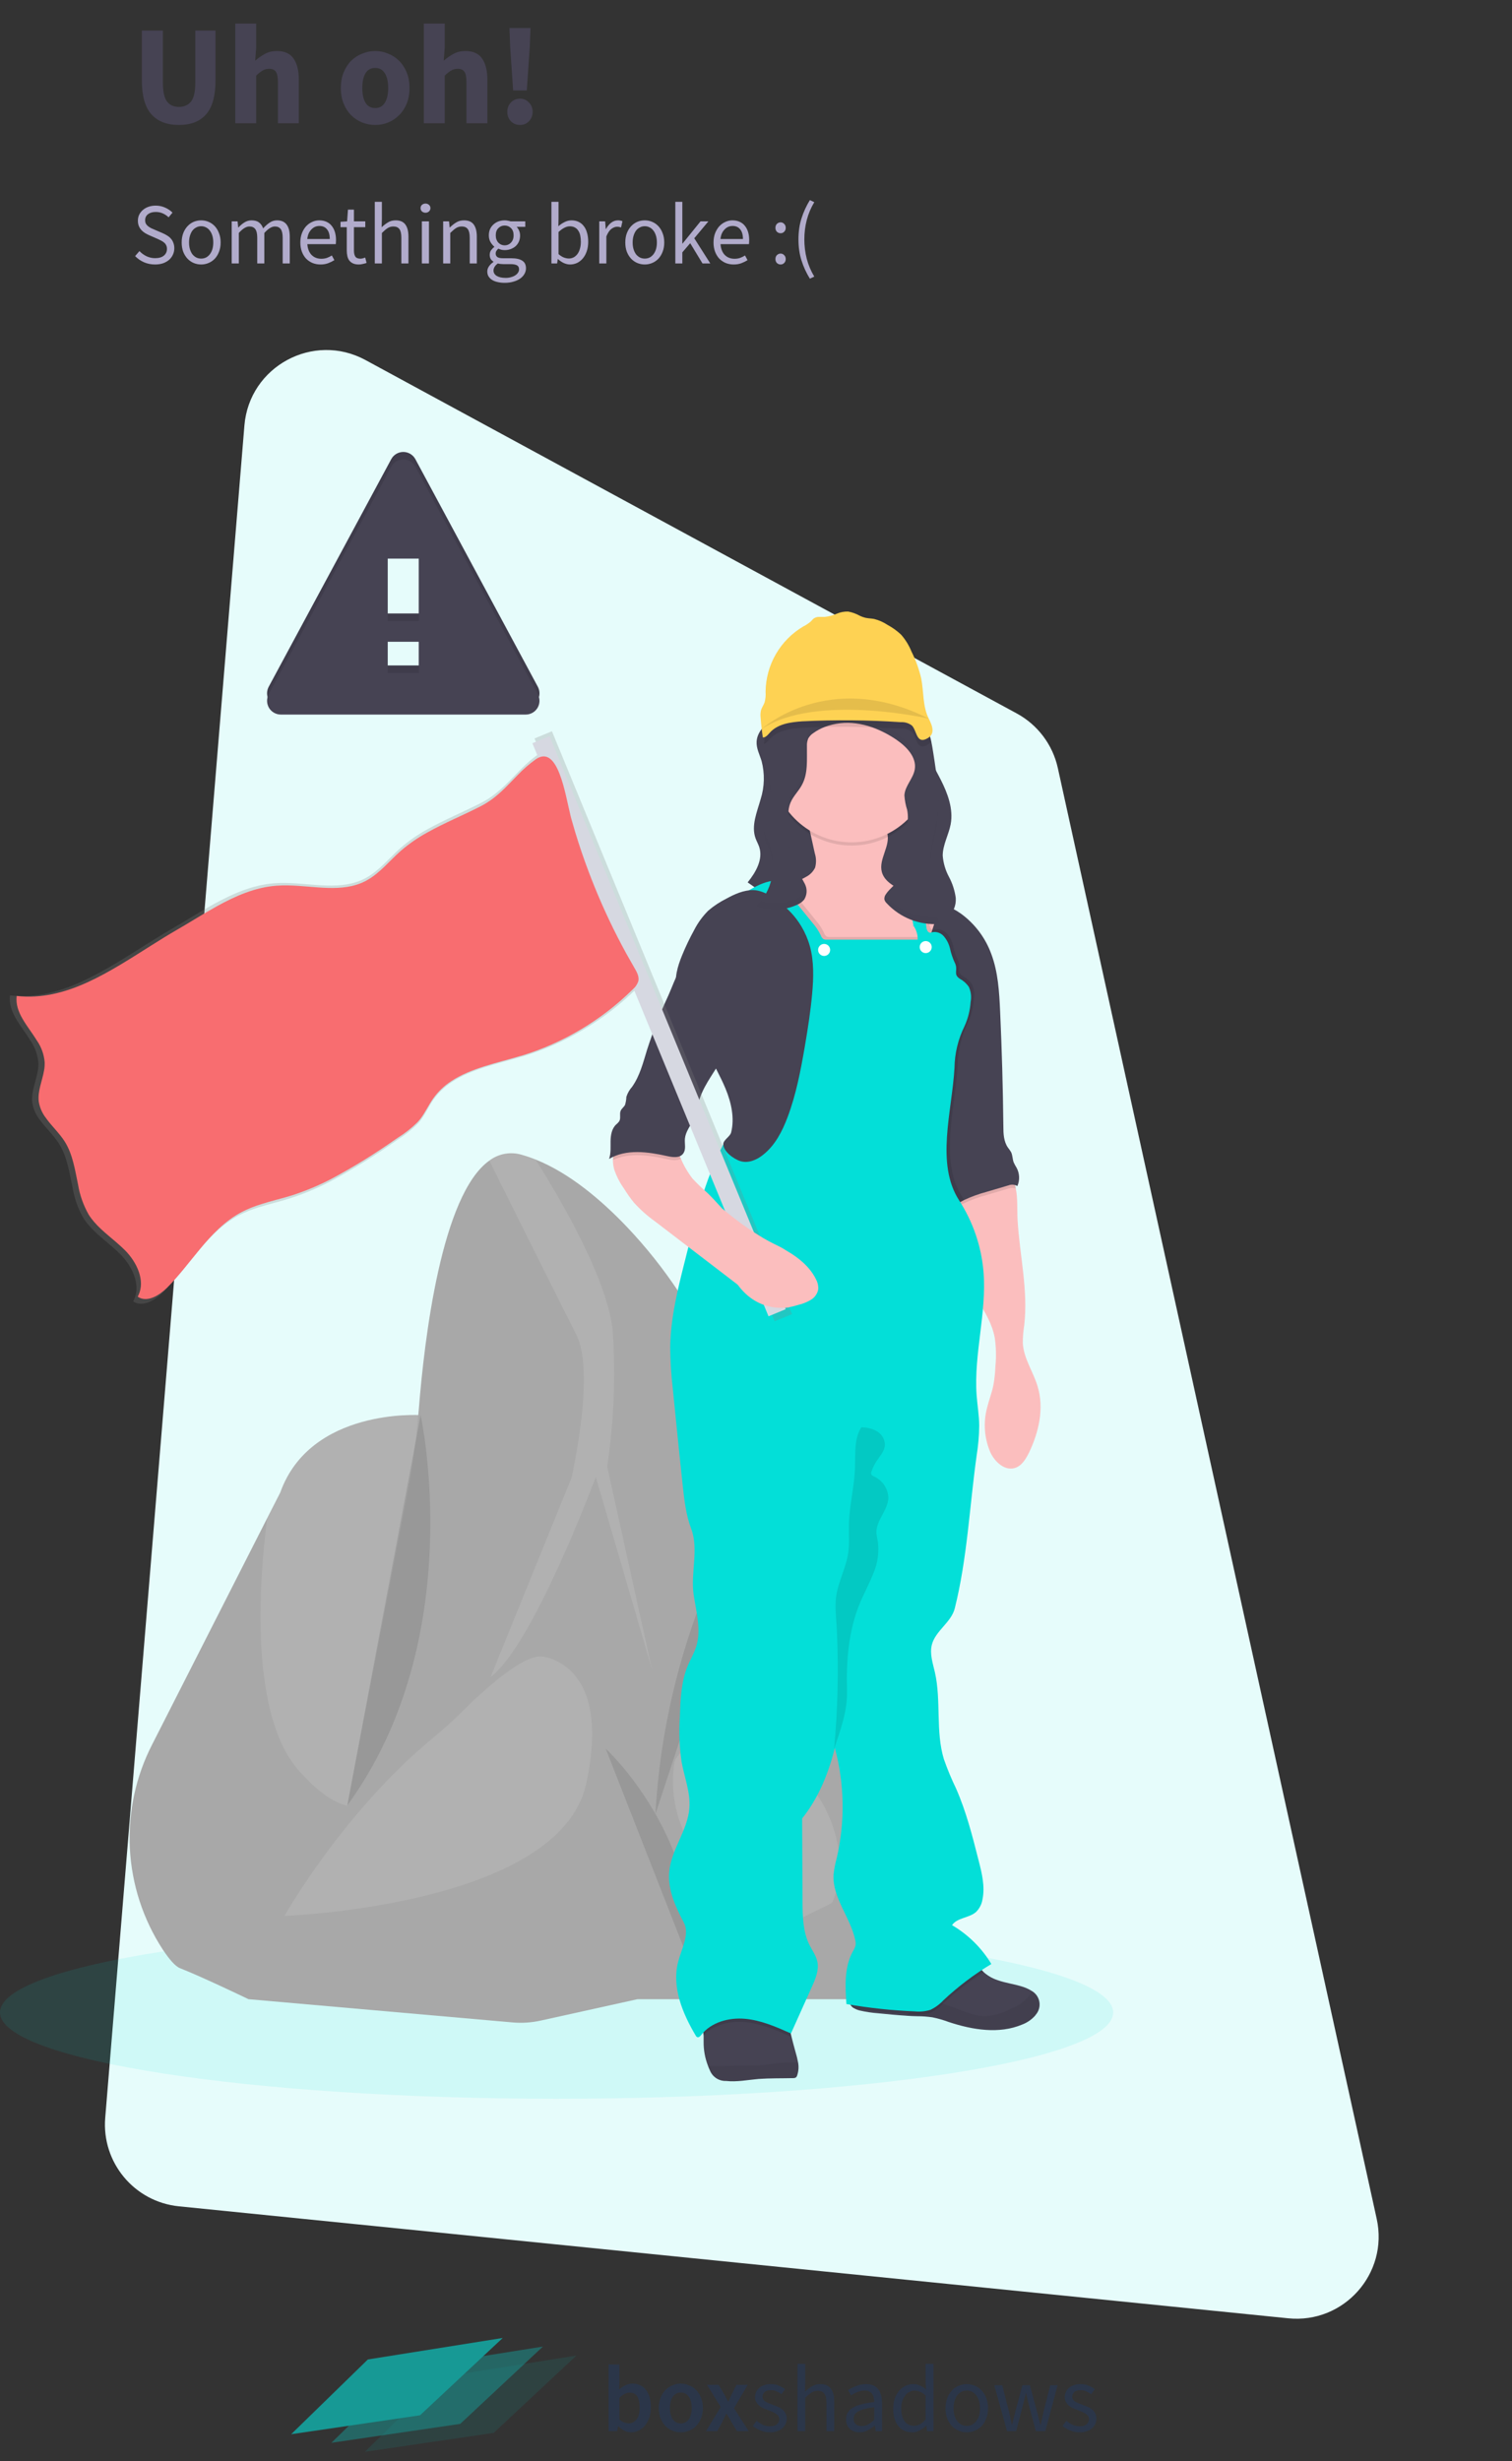 <svg width="368" height="599" viewBox="0 0 368 599" fill="none" xmlns="http://www.w3.org/2000/svg">
<rect x="0" y="0" width="368" height="599" fill="#333333" stroke="none"/>
<path d="M59.486 103.567C60.67 89.17 76.26 80.738 88.957 87.628L247.467 173.641C252.569 176.409 256.216 181.257 257.462 186.926L335.073 540.035C337.995 553.328 327.073 565.594 313.531 564.227L43.533 536.972C32.687 535.877 24.716 526.298 25.609 515.433L59.486 103.567Z" fill="#E6FCFB"/>
<path opacity="0.1" d="M135.468 510.792C210.286 510.792 270.937 501.388 270.937 489.788C270.937 478.187 210.286 468.783 135.468 468.783C60.651 468.783 0 478.187 0 489.788C0 501.388 60.651 510.792 135.468 510.792Z" fill="#03DFD8"/>
<path d="M37.041 424.56C33.027 432.372 31.152 441.109 31.607 449.881C32.062 458.653 34.831 467.148 39.633 474.503C41.208 476.867 42.657 478.568 43.815 479.017C49.367 481.2 60.488 486.565 60.488 486.565L87.267 476.039C87.267 476.039 91.615 453.034 95.726 433.282C98.53 419.809 101.239 407.857 102.35 405.762C105.122 400.601 102.35 344.419 102.35 344.419C102.35 344.419 75.571 342.622 68.207 363.272L64.986 369.575L37.041 424.56Z" fill="#A8A8A8"/>
<path opacity="0.1" d="M72.594 430.769C88.874 449.433 95.742 433.29 95.742 433.29C98.546 419.817 101.255 407.866 102.365 405.77C105.138 400.609 102.365 344.427 102.365 344.427C102.365 344.427 75.587 342.63 68.223 363.28L65.001 369.583C62.938 386.105 60.898 417.336 72.594 430.769Z" fill="white"/>
<path d="M76.169 482.791L170.682 471.871L187.545 360.877L174.794 332.049C169.406 319.772 161.947 308.515 152.741 298.77C146.322 292.002 138.564 285.494 130.404 282.225C129.289 281.775 128.151 281.386 126.994 281.059C125.664 280.654 124.257 280.57 122.889 280.812C121.52 281.055 120.228 281.617 119.118 282.453C107.461 290.718 103.295 325.856 101.948 342.772C101.394 349.723 100.455 356.638 99.136 363.485L76.169 482.791Z" fill="#A8A8A8"/>
<path opacity="0.1" d="M139.092 359.68L119.401 408.133C129.719 400.586 145.006 359.483 145.006 359.483L158.703 406.345L147.787 356.954C149.385 346.228 149.849 335.364 149.173 324.541C148.307 312.14 136.674 292.238 130.357 282.217C129.242 281.767 128.103 281.378 126.947 281.051C125.617 280.647 124.21 280.562 122.842 280.805C121.473 281.047 120.181 281.609 119.071 282.445C124.032 292.412 136.437 317.332 140.218 324.738C145.014 334.066 139.092 359.68 139.092 359.68Z" fill="white"/>
<path d="M155.167 486.565H206.448C208.557 486.566 210.645 486.137 212.583 485.306C214.522 484.474 216.271 483.256 217.725 481.727C219.178 480.198 220.306 478.389 221.038 476.41C221.771 474.432 222.094 472.325 221.987 470.217C220.853 448.22 217.978 409 211.142 384.104C207.448 370.67 203.155 363.619 199.217 360.145C197.371 358.362 194.987 357.24 192.436 356.954C190.501 356.787 188.565 357.257 186.923 358.293C177.401 367.424 166.28 415.476 166.28 415.476L155.167 486.565Z" fill="#A8A8A8"/>
<path opacity="0.1" d="M202.51 443.95C204.621 449.803 205.455 456.555 202.51 463.134L191.082 468.783C191.082 468.783 160.365 455.76 164.098 429.067C164.098 429.067 165.106 423.552 175.684 423.977C181.633 424.265 187.361 426.318 192.139 429.875C196.916 433.432 200.527 438.332 202.51 443.95Z" fill="white"/>
<path opacity="0.1" d="M190.302 373.782C189.947 364.423 195.027 361.177 199.225 360.144C197.379 358.362 194.994 357.24 192.444 356.954C189.522 359.4 187.451 362.71 186.529 366.408L175.818 418.636C175.818 418.636 190.9 389.469 190.302 373.782Z" fill="white"/>
<path d="M141.675 415.082L167.067 449.827L171.47 478.505L155.151 486.565L131.625 491.765C129.359 492.269 127.03 492.42 124.718 492.214L60.52 486.565L69.254 466.309L99.42 423.946L141.675 415.082Z" fill="#A8A8A8"/>
<path opacity="0.1" d="M131.846 403.154C131.846 403.154 149.173 404.344 142.667 434.125C136.162 463.906 69.223 466.294 69.223 466.294C69.223 466.294 83.447 441.082 105.327 423.016C107.784 420.991 110.155 418.88 112.415 416.627C117.448 411.592 127.073 402.744 131.846 403.154Z" fill="white"/>
<path opacity="0.1" d="M147.432 425.608C147.432 425.608 170.911 446.983 168.698 479.876L147.432 425.608Z" fill="black"/>
<path opacity="0.1" d="M186.931 358.293C186.931 358.293 162.294 391.068 159.53 441.499L186.931 358.293Z" fill="black"/>
<path opacity="0.1" d="M102.373 344.403C102.373 344.403 114.298 398.569 84.526 439.396L102.373 344.403Z" fill="black"/>
<path d="M68.338 172.079H127.979C128.555 172.076 129.121 171.923 129.621 171.637C130.122 171.35 130.539 170.939 130.834 170.443C131.128 169.947 131.289 169.384 131.301 168.807C131.313 168.231 131.176 167.661 130.903 167.153L101.098 111.757C100.812 111.226 100.388 110.782 99.87 110.473C99.353 110.163 98.761 110 98.158 110C97.555 110 96.964 110.163 96.446 110.473C95.929 110.782 95.505 111.226 95.219 111.757L65.399 167.153C65.125 167.662 64.988 168.233 65.001 168.811C65.014 169.389 65.176 169.953 65.472 170.449C65.768 170.946 66.188 171.357 66.69 171.642C67.193 171.928 67.76 172.078 68.338 172.079ZM101.953 161.956H94.364V154.368H101.953V161.956ZM101.953 149.307H94.364V134.127H101.953V149.307Z" fill="#464353"/>
<path opacity="0.1" d="M68.338 172.079H127.979C128.555 172.076 129.121 171.923 129.621 171.637C130.122 171.35 130.539 170.939 130.834 170.443C131.128 169.947 131.289 169.384 131.301 168.807C131.313 168.231 131.176 167.661 130.903 167.153L101.098 111.757C100.812 111.226 100.388 110.782 99.87 110.473C99.353 110.163 98.761 110 98.158 110C97.555 110 96.964 110.163 96.446 110.473C95.929 110.782 95.505 111.226 95.219 111.757L65.399 167.153C65.125 167.662 64.988 168.233 65.001 168.811C65.014 169.389 65.176 169.953 65.472 170.449C65.768 170.946 66.188 171.357 66.69 171.642C67.193 171.928 67.76 172.078 68.338 172.079ZM101.953 161.956H94.364V154.368H101.953V161.956ZM101.953 149.307H94.364V134.127H101.953V149.307Z" fill="black"/>
<path d="M68.338 173.907H127.979C128.555 173.904 129.121 173.752 129.621 173.465C130.122 173.179 130.539 172.767 130.834 172.272C131.128 171.776 131.289 171.212 131.301 170.636C131.313 170.059 131.176 169.489 130.903 168.981L101.098 113.585C100.812 113.054 100.388 112.61 99.87 112.301C99.353 111.992 98.761 111.828 98.158 111.828C97.555 111.828 96.964 111.992 96.446 112.301C95.929 112.61 95.505 113.054 95.219 113.585L65.399 168.981C65.125 169.49 64.988 170.061 65.001 170.639C65.014 171.217 65.176 171.782 65.472 172.278C65.768 172.774 66.188 173.185 66.69 173.471C67.193 173.756 67.76 173.907 68.338 173.907ZM101.953 163.785H94.364V156.196H101.953V163.785ZM101.953 151.135H94.364V135.955H101.953V151.135Z" fill="#464353"/>
<path d="M184.15 180.503C184.064 182.15 184.883 183.655 185.363 185.231C186.158 188.274 186.079 191.48 185.135 194.48C184.253 197.632 182.772 200.964 183.898 204.045C184.158 204.77 184.552 205.431 184.788 206.156C185.765 209.15 183.954 212.302 181.969 214.752L189.758 220.212C190.896 221.155 192.248 221.802 193.696 222.095C195.153 222.268 196.847 221.488 197.146 220.054C197.248 219.566 197.146 219.054 197.24 218.557C197.336 217.915 197.584 217.306 197.964 216.78C198.343 216.253 198.843 215.825 199.422 215.532C200.592 214.958 201.897 214.715 203.195 214.831C207.976 215.091 212.04 218.234 216.387 220.251C219.254 221.493 222.224 222.479 225.264 223.198C226.988 223.647 228.902 224.057 230.462 223.198C232.021 222.339 232.738 220.346 232.62 218.542C232.378 216.747 231.818 215.01 230.966 213.413C230.106 211.817 229.589 210.059 229.446 208.252C229.446 205.605 230.895 203.194 231.383 200.594C232.068 196.899 230.674 193.141 228.973 189.784C227.272 186.428 225.208 183.198 224.381 179.542C224.217 178.434 223.929 177.348 223.523 176.304C223.129 175.511 222.595 174.796 221.948 174.193C219.026 171.301 214.859 169.93 210.779 169.631C206.7 169.332 202.58 170.001 198.532 170.702C196.988 170.923 195.466 171.284 193.988 171.782C191.874 172.622 189.868 173.709 188.01 175.02C186.167 176.296 184.269 178.163 184.15 180.503Z" fill="#464353"/>
<g opacity="0.1">
<path opacity="0.1" d="M229.422 206.637C229.422 206.873 229.422 207.11 229.47 207.338C229.714 205.03 230.927 202.863 231.36 200.555C231.527 199.63 231.577 198.687 231.51 197.75C231.51 198.159 231.431 198.538 231.36 198.979C230.864 201.579 229.391 203.99 229.422 206.637Z" fill="black"/>
<path opacity="0.1" d="M185.891 188.382C185.984 186.788 185.806 185.189 185.364 183.655C184.897 182.459 184.516 181.232 184.222 179.983C184.222 180.149 184.159 180.306 184.151 180.472C184.064 182.119 184.883 183.623 185.364 185.199C185.668 186.235 185.845 187.304 185.891 188.382Z" fill="black"/>
<path opacity="0.1" d="M232.549 218.108C232.494 218.812 232.274 219.493 231.908 220.097C231.541 220.7 231.038 221.209 230.438 221.583C228.863 222.441 226.965 222.032 225.24 221.583C222.199 220.864 219.229 219.876 216.364 218.628C212.016 216.619 207.952 213.475 203.171 213.215C201.873 213.1 200.569 213.343 199.399 213.917C198.82 214.21 198.32 214.638 197.94 215.164C197.561 215.691 197.313 216.3 197.217 216.942C197.162 217.438 197.217 217.95 197.123 218.439C196.815 219.873 195.13 220.653 193.673 220.48C192.225 220.186 190.872 219.54 189.735 218.597L182.733 213.68C182.473 214.035 182.213 214.381 181.945 214.704L189.735 220.172C190.872 221.115 192.225 221.762 193.673 222.055C195.13 222.229 196.823 221.449 197.123 220.015C197.225 219.526 197.123 219.014 197.217 218.518C197.313 217.876 197.561 217.266 197.94 216.74C198.32 216.214 198.82 215.786 199.399 215.492C200.569 214.918 201.873 214.676 203.171 214.791C207.952 215.051 212.016 218.195 216.364 220.204C219.229 221.451 222.199 222.44 225.24 223.158C226.965 223.607 228.879 224.017 230.438 223.158C231.998 222.3 232.715 220.306 232.596 218.502C232.588 218.368 232.565 218.242 232.549 218.108Z" fill="black"/>
<path opacity="0.1" d="M184.789 206.117C184.886 206.434 184.957 206.758 185.001 207.086C185.123 206.233 185.051 205.363 184.789 204.541C184.552 203.816 184.159 203.155 183.899 202.43C183.709 201.904 183.587 201.356 183.536 200.799C183.42 201.881 183.544 202.976 183.899 204.005C184.159 204.73 184.552 205.4 184.789 206.117Z" fill="black"/>
</g>
<path d="M194.035 505.072C193.981 505.296 193.853 505.496 193.673 505.639C193.481 505.739 193.266 505.785 193.05 505.773C190.247 505.836 187.443 505.773 184.647 505.97C182 506.199 179.346 506.758 176.708 506.459C175.864 506.489 175.031 506.255 174.325 505.791C173.62 505.326 173.076 504.654 172.77 503.867C172.603 503.523 172.456 503.171 172.328 502.811C171.602 500.954 171.235 498.975 171.249 496.981C171.249 496.453 171.249 495.941 171.249 495.405C171.215 494.828 171.139 494.254 171.021 493.687C170.782 493.039 170.811 492.322 171.1 491.694C172.218 489.654 174.92 489.244 176.999 489.086C181.816 488.723 186.66 489.079 191.373 490.142C191.743 491.954 192.16 493.751 192.602 495.547C192.927 496.865 193.274 498.178 193.641 499.486C193.888 500.296 194.088 501.119 194.24 501.952C194.435 502.993 194.364 504.066 194.035 505.072Z" fill="#464353"/>
<path opacity="0.06" d="M194.035 505.072C193.981 505.296 193.854 505.496 193.673 505.639C193.481 505.739 193.266 505.785 193.051 505.773C190.247 505.836 187.443 505.773 184.647 505.97C182 506.199 179.346 506.758 176.708 506.459C175.864 506.489 175.031 506.255 174.326 505.791C173.62 505.326 173.076 504.654 172.77 503.867C172.603 503.523 172.456 503.171 172.329 502.811H173.337C176.653 502.811 179.976 502.693 183.292 502.693C184.292 502.693 185.301 502.646 186.293 502.527C187.285 502.409 188.097 502.244 189.002 502.133C190.358 502.004 191.72 501.948 193.082 501.968H194.2C194.405 503 194.348 504.068 194.035 505.072Z" fill="black"/>
<path d="M252.042 490.442C251.164 491.467 250.043 492.255 248.782 492.734C243.174 495.098 236.692 494.034 230.903 492.112C229.608 491.631 228.278 491.249 226.925 490.97C225.691 490.796 224.446 490.709 223.2 490.71C222.31 490.71 221.42 490.639 220.53 490.584C218.278 490.442 216.033 490.221 213.796 490C212.237 489.886 210.688 489.652 209.165 489.299C208.732 489.188 208.316 489.019 207.928 488.795C207.598 488.65 207.316 488.413 207.115 488.113C206.914 487.813 206.803 487.462 206.794 487.101C206.857 486.101 207.897 485.525 208.81 485.092C216.915 481.586 225.72 480.066 234.463 478.844C235.352 478.696 236.218 478.431 237.038 478.057C238.023 477.663 238.125 478.309 238.614 479.033C238.844 479.369 239.108 479.68 239.401 479.963C240.351 480.821 241.466 481.475 242.678 481.886C244.804 482.673 247.08 482.886 249.207 483.635C249.85 483.858 250.466 484.154 251.042 484.517C251.551 484.794 251.989 485.184 252.324 485.656C252.659 486.129 252.881 486.672 252.974 487.244C253.066 487.816 253.027 488.401 252.859 488.955C252.691 489.51 252.398 490.018 252.003 490.442H252.042Z" fill="#464353"/>
<path opacity="0.06" d="M252.042 490.442C251.164 491.467 250.043 492.255 248.782 492.734C243.174 495.098 236.692 494.034 230.903 492.112C229.608 491.631 228.278 491.249 226.925 490.969C225.691 490.796 224.446 490.709 223.2 490.709C222.31 490.709 221.42 490.639 220.53 490.583C221.255 489.898 221.995 489.228 222.751 488.582C223.299 488.07 223.93 487.654 224.618 487.353C225.474 487.072 226.386 487.01 227.272 487.172C231.777 487.794 235.825 490.954 240.37 490.678C242.487 490.434 244.535 489.773 246.395 488.732C247.908 488.116 249.256 487.155 250.333 485.927C250.658 485.504 250.906 485.026 251.066 484.517C251.574 484.794 252.013 485.184 252.347 485.656C252.682 486.129 252.904 486.672 252.997 487.244C253.09 487.815 253.051 488.401 252.882 488.955C252.714 489.51 252.421 490.018 252.026 490.442H252.042Z" fill="black"/>
<path d="M250.459 353.519C249.672 355.094 248.663 356.804 246.962 357.293C244.489 358.002 242.111 355.78 241.031 353.448C239.561 350.025 239.283 346.206 240.244 342.607C240.693 340.787 241.378 339.038 241.764 337.21C242.042 335.672 242.211 334.116 242.268 332.554C242.501 330.224 242.445 327.874 242.103 325.557C240.835 318.79 235.014 313.739 233.077 307.09C232.1 303.773 232.147 300.243 232.202 296.785C232.184 295.91 232.274 295.037 232.47 294.185C232.529 293.952 232.608 293.725 232.706 293.507C234.006 290.623 237.857 290.229 240.535 288.551C242.016 287.63 245.379 284.659 246.623 287.37C246.892 287.973 247.093 288.605 247.222 289.253C247.734 291.663 247.529 294.492 247.655 296.769C248.136 305.372 250.278 313.96 249.286 322.516C249.049 323.975 248.933 325.451 248.939 326.928C249.152 330.631 251.467 333.838 252.531 337.383C254.169 342.717 252.853 348.524 250.459 353.519Z" fill="#FBBEBE"/>
<path opacity="0.1" d="M247.261 289.268C246.676 289.056 246.035 289.056 245.45 289.268L240.118 290.844C238.249 291.342 236.428 292.004 234.675 292.821C233.91 293.197 233.185 293.648 232.51 294.169C232.568 293.936 232.647 293.71 232.746 293.491C234.045 290.608 237.897 290.214 240.575 288.535C242.055 287.614 245.418 284.643 246.663 287.354C246.934 287.967 247.135 288.61 247.261 289.268Z" fill="black"/>
<path d="M247.608 288.669C247.287 288.474 246.924 288.357 246.549 288.327C246.175 288.297 245.798 288.355 245.45 288.496L240.118 290.072C238.249 290.57 236.428 291.232 234.675 292.049C233.745 292.502 232.875 293.068 232.084 293.735C229.595 289.41 228.934 284.281 228.477 279.317C228.225 276.426 228.036 273.527 227.926 270.651C227.802 268.581 227.844 266.505 228.052 264.443C228.351 262.079 229.036 259.771 229.461 257.423C229.715 256.048 229.878 254.659 229.95 253.263C230.154 250.213 230.014 247.15 229.532 244.131C229.074 240.923 228.342 237.76 227.343 234.677C226.839 233.267 226.232 231.904 225.681 230.517L225.492 230.029C224.496 227.487 223.683 224.878 223.058 222.221C222.806 221.134 222.79 219.991 221.956 219.251C222.739 219.156 223.53 219.125 224.318 219.156C224.476 219.156 224.633 219.156 224.791 219.156C228.027 219.36 231.144 220.45 233.801 222.308C237.224 224.778 239.825 228.22 241.268 232.187C242.93 236.623 243.205 241.445 243.418 246.18C243.843 255.487 244.106 264.8 244.205 274.118C244.205 275.906 244.284 277.813 245.308 279.286C245.595 279.649 245.859 280.031 246.096 280.428C246.466 281.216 246.411 282.091 246.71 282.886C246.93 283.364 247.18 283.827 247.458 284.273C247.811 284.948 248.007 285.693 248.033 286.454C248.059 287.215 247.914 287.972 247.608 288.669Z" fill="#464353"/>
<path d="M195.185 196.19C194.397 195.93 193.61 195.654 192.822 195.402L194.46 195.528C194.733 195.711 194.978 195.934 195.185 196.19Z" fill="#FBBEBE"/>
<path d="M227.437 224.624C227.28 225.16 227.122 225.695 226.949 226.2C226.549 227.494 226.062 228.76 225.492 229.989C224.599 232.008 223.336 233.842 221.767 235.394C221.249 235.94 220.613 236.36 219.908 236.623C219.312 236.776 218.695 236.834 218.081 236.796C215.98 236.796 213.88 236.765 211.78 236.702C210.145 236.72 208.512 236.559 206.912 236.221C205.151 235.741 203.477 234.986 201.95 233.984C196.067 230.344 191.231 224.797 189.16 218.226C188.9 217.391 188.719 216.391 189.294 215.737C189.859 215.275 190.572 215.032 191.302 215.051H191.397C193.09 214.831 194.721 214.271 196.193 213.405C197.146 212.917 197.915 212.131 198.383 211.167C198.702 210.025 198.677 208.813 198.312 207.685L196.563 199.743C196.381 198.471 195.904 197.26 195.169 196.206C195.681 196.387 196.193 196.552 196.744 196.694C201.612 198.01 206.936 197.214 211.709 198.939C213.536 199.609 215.363 200.815 215.915 202.69C216.836 205.841 213.757 209.111 214.639 212.262C215.23 214.405 217.411 215.642 219.364 216.643L220.68 217.312L224.326 219.164L224.83 219.416L224.909 219.455C226.059 220.038 227.272 220.763 227.674 222C227.845 222.88 227.763 223.789 227.437 224.624Z" fill="#FBBEBE"/>
<path opacity="0.1" d="M237.046 243.123C236.913 245.137 236.422 247.111 235.597 248.953C234.016 252.139 233.168 255.639 233.116 259.195C232.51 269.832 228.469 282.493 234.258 291.427C234.4 291.647 234.542 291.868 234.676 292.097C233.745 292.549 232.875 293.116 232.084 293.783C229.595 289.457 228.934 284.328 228.477 279.365C228.225 276.473 228.036 273.574 227.926 270.698C227.802 268.629 227.844 266.553 228.052 264.49C228.351 262.126 229.036 259.818 229.462 257.47C229.715 256.095 229.878 254.706 229.95 253.31C230.154 250.26 230.014 247.197 229.532 244.179C229.075 240.97 228.342 237.807 227.343 234.724C226.839 233.314 226.232 231.951 225.681 230.564L225.492 230.076C224.599 232.095 223.336 233.928 221.767 235.481C221.249 236.026 220.613 236.447 219.908 236.71C219.312 236.862 218.695 236.921 218.081 236.883C215.98 236.883 213.88 236.851 211.78 236.788C210.145 236.807 208.512 236.645 206.912 236.308C205.151 235.827 203.477 235.072 201.95 234.07C196.067 230.43 191.231 224.884 189.16 218.313C188.9 217.478 188.719 216.477 189.294 215.823C189.859 215.362 190.572 215.118 191.302 215.138H191.397L198.485 223.907C199.298 224.835 199.986 225.865 200.533 226.972C200.639 227.343 200.859 227.671 201.163 227.909C201.409 228.022 201.68 228.071 201.95 228.051C208.606 228.051 217.474 228.051 224.129 228.051C224.151 226.871 223.81 225.714 223.153 224.734C222.948 224.781 222.672 224.797 223.098 224.671C222.713 222.114 221.887 219.642 220.656 217.368C220.583 217.211 220.501 217.059 220.412 216.911C219.883 216.131 219.489 215.268 219.246 214.358C220.087 214.09 220.989 214.09 221.83 214.358C222.798 214.776 223.302 215.823 223.728 216.792C224.09 217.58 224.452 218.423 224.775 219.251C224.775 219.337 224.854 219.432 224.886 219.518C225.572 221.149 226.013 222.872 226.193 224.632C226.24 225.278 226.398 226.097 226.933 226.31C227.018 226.348 227.109 226.37 227.201 226.373C227.756 226.17 228.358 226.136 228.932 226.277C229.505 226.417 230.024 226.725 230.422 227.161C231.197 228.048 231.739 229.115 231.998 230.265C232.254 231.414 232.629 232.534 233.116 233.605C234.132 235.544 232.581 236.41 234.416 237.6C235.274 238.072 236.012 238.735 236.574 239.538C237.093 240.657 237.258 241.908 237.046 243.123Z" fill="black"/>
<path opacity="0.1" d="M191.302 490.174C191.672 491.986 192.09 493.782 192.531 495.578L192.483 495.689C188.884 494.113 185.198 492.466 181.268 492.12C177.621 491.804 173.66 492.789 171.179 495.437C171.144 494.859 171.068 494.285 170.95 493.719C170.711 493.07 170.74 492.353 171.029 491.726C172.147 489.685 174.849 489.275 176.928 489.118C181.745 488.755 186.59 489.111 191.302 490.174Z" fill="black"/>
<path opacity="0.1" d="M222.326 226.176C222.696 226.176 222.562 226.176 222.381 226.239C222.2 226.302 221.901 226.302 222.326 226.176Z" fill="black"/>
<path opacity="0.1" d="M239.441 479.963C235.928 482.202 232.627 484.758 229.58 487.598C228.695 488.545 227.639 489.318 226.469 489.874C225.26 490.264 223.983 490.395 222.72 490.26C217.765 490.06 212.826 489.571 207.928 488.795C207.598 488.65 207.316 488.413 207.115 488.113C206.914 487.813 206.803 487.462 206.794 487.101C206.857 486.101 207.897 485.525 208.81 485.092C216.915 481.586 225.72 480.066 234.463 478.844C235.352 478.696 236.218 478.431 237.038 478.057C238.023 477.663 238.125 478.309 238.614 479.033C238.857 479.371 239.134 479.682 239.441 479.963Z" fill="black"/>
<path d="M181.654 217.037C182.812 218.069 184.135 218.904 185.308 219.905C188.459 222.575 190.443 226.31 192.397 229.95C191.238 230.369 189.986 230.453 188.782 230.194C188.162 233.689 188.267 237.275 189.089 240.728C187.513 241.809 186.289 243.33 185.568 245.101C185.008 246.898 184.623 248.744 184.418 250.616C183.284 258.815 182.145 267.014 181 275.213C180.977 276.015 180.701 276.79 180.212 277.427C179.994 277.603 179.793 277.801 179.614 278.018C179.373 278.548 179.278 279.132 179.338 279.711C179.291 280.287 178.913 280.972 178.338 280.893C178.059 280.826 177.811 280.665 177.637 280.436C177.062 279.827 176.535 279.174 176.062 278.482C171.415 287.401 169.178 297.013 166.721 306.767C164.964 313.716 163.208 320.743 163.121 327.913C163.145 331.305 163.358 334.693 163.759 338.061L164.452 344.978C165.012 350.54 165.571 356.111 166.177 361.673C166.571 365.203 166.965 368.764 168.233 372.089C170.123 377.139 168.028 382.835 168.831 388.177C169.462 392.36 170.714 396.686 169.454 400.72C168.95 402.335 168.068 403.808 167.406 405.368C165.783 409.244 165.618 413.554 165.476 417.753C165.221 421.434 165.359 425.132 165.886 428.783C166.563 432.557 168.083 436.252 167.784 440.066C167.367 445.494 163.366 450.134 162.877 455.555C162.491 459.88 164.389 464.056 166.429 467.893C167.934 470.721 165.839 474.377 165.043 477.489C163.468 483.587 166.091 489.969 169.304 495.382C169.386 495.567 169.531 495.718 169.714 495.807C170.084 495.941 170.415 495.579 170.659 495.271C173.077 492.167 177.361 490.993 181.291 491.332C185.222 491.671 188.9 493.294 192.507 494.901L197.619 483.516C198.485 481.586 199.367 479.498 198.934 477.426C198.627 475.945 197.674 474.692 196.996 473.337C195.421 470.138 195.342 466.412 195.327 462.827L195.232 442.579C199.217 437.568 201.651 431.612 203.187 425.388C205.543 434.142 205.705 443.343 203.66 452.175C203.281 453.51 203.017 454.876 202.872 456.256C202.565 461.874 206.967 466.624 208.141 472.124C208.255 472.544 208.287 472.983 208.236 473.416C208.103 473.948 207.882 474.454 207.582 474.913C205.471 478.742 205.699 483.382 206.007 487.747C211.53 488.709 217.11 489.306 222.712 489.536C223.975 489.662 225.25 489.53 226.461 489.15C227.632 488.59 228.687 487.815 229.572 486.865C233.148 483.5 237.074 480.529 241.284 478.001C238.933 474.1 235.643 470.85 231.714 468.547C232.982 466.68 235.873 466.829 237.558 465.332C238.404 464.495 238.957 463.406 239.133 462.228C239.763 459.14 238.984 455.925 238.204 452.892C236.692 446.92 235.172 440.924 232.691 435.283C231.569 432.965 230.58 430.584 229.729 428.153C227.666 421.362 229.107 413.971 227.548 407.03C227.044 404.809 226.232 402.516 226.799 400.302C227.666 396.891 231.525 394.866 232.376 391.446C235.424 379.274 235.967 366.66 237.7 354.236C238.087 351.862 238.295 349.463 238.322 347.058C238.322 344.545 237.873 342.055 237.692 339.55C236.983 329.52 240.189 319.514 239.37 309.493C238.845 303.317 236.811 297.365 233.447 292.16C227.658 283.217 231.698 270.564 232.305 259.928C232.35 256.372 233.196 252.871 234.778 249.686C235.61 247.846 236.103 245.871 236.235 243.856C236.478 242.613 236.324 241.326 235.794 240.176C235.24 239.37 234.503 238.706 233.644 238.238C231.809 237.041 233.36 236.174 232.344 234.236C231.855 233.165 231.481 232.045 231.226 230.895C230.968 229.748 230.426 228.683 229.651 227.799C229.252 227.363 228.733 227.055 228.16 226.915C227.586 226.775 226.984 226.808 226.429 227.011C225.681 227.011 225.476 226.018 225.413 225.27C225.201 222.528 224.066 219.952 222.956 217.431C222.531 216.462 222.027 215.414 221.058 214.996C220.214 214.732 219.31 214.732 218.467 214.996C218.71 215.91 219.107 216.776 219.64 217.557C221.005 219.953 221.913 222.581 222.318 225.309C223.106 225.309 221.53 225.546 222.318 225.309C223.023 226.292 223.386 227.48 223.35 228.689C216.702 228.689 207.834 228.689 201.179 228.689C200.908 228.711 200.637 228.662 200.391 228.547C200.087 228.308 199.865 227.98 199.753 227.61C199.211 226.503 198.523 225.475 197.705 224.553L189.908 214.933C189.735 214.682 189.506 214.474 189.238 214.326C188.917 214.236 188.576 214.236 188.254 214.326C185.726 214.697 183.859 215.753 181.654 217.037Z" fill="#03DFD8"/>
<path opacity="0.1" d="M209.638 347.381C210.982 347.363 212.306 347.706 213.473 348.374C214.052 348.715 214.533 349.2 214.867 349.783C215.201 350.366 215.378 351.027 215.379 351.699C215.293 353.188 214.151 354.369 213.324 355.638C212.812 356.411 212.404 357.248 212.111 358.128C212.02 358.328 211.998 358.552 212.048 358.766C212.142 359.065 212.465 359.215 212.741 359.349C213.743 359.802 214.599 360.526 215.212 361.439C215.826 362.352 216.173 363.418 216.214 364.517C216.143 367.59 213.142 370.079 213.308 373.184C213.383 373.83 213.493 374.472 213.639 375.106C213.999 377.752 213.631 380.446 212.575 382.898C211.622 385.372 210.323 387.696 209.299 390.146C206.534 396.804 205.936 404.178 206.148 411.419C206.314 416.335 204.573 421.015 202.998 425.695C203.888 416.268 204.125 406.791 203.707 397.332C203.597 394.763 203.274 392.337 203.392 389.76C203.581 385.671 205.865 381.953 206.448 377.942C206.779 375.65 206.558 373.318 206.613 371.001C206.723 366.274 208.007 361.61 208.094 356.867C208.204 353.519 207.897 350.068 209.638 347.381Z" fill="black"/>
<path d="M176.771 218.723C175.205 219.504 173.74 220.472 172.407 221.606C171.015 222.99 169.851 224.585 168.958 226.334C167.87 228.315 166.894 230.356 166.036 232.447C164.925 235.158 164.004 238.159 164.768 240.988C165.461 243.548 167.422 245.542 168.776 247.819C170.131 250.096 170.927 252.766 171.966 255.264C173.352 258.597 175.251 261.701 176.621 265.041C177.991 268.382 178.818 272.132 177.952 275.607C177.7 276.631 176.038 277.427 176.038 278.474C176.038 280.208 178.543 282.091 180.205 282.595C182.119 283.186 184.206 282.303 185.773 281.019C188.648 278.742 190.396 275.331 191.688 271.896C193.767 266.381 194.878 260.527 195.878 254.712C196.603 250.442 197.28 246.164 197.666 241.862C198.02 237.986 198.131 233.984 197.107 230.265C196.151 226.852 194.293 223.76 191.727 221.315C189.68 219.345 186.324 216.698 183.347 216.627C180.992 216.619 178.787 217.612 176.771 218.723Z" fill="#464353"/>
<path d="M199.162 313.7C199.077 314.238 198.876 314.752 198.572 315.205C198.269 315.658 197.871 316.039 197.406 316.323C196.477 316.888 195.464 317.303 194.405 317.552C192.294 318.167 190.058 318.734 187.923 318.191C186.246 317.644 184.697 316.762 183.371 315.599L159.522 297.336C157.606 295.977 155.845 294.413 154.269 292.672C153.364 291.547 152.533 290.366 151.78 289.134C150.783 287.724 150.003 286.174 149.464 284.533C149.272 283.811 149.177 283.066 149.181 282.319C149.175 281.612 149.348 280.916 149.685 280.294C150.26 279.333 151.489 279.136 152.497 278.868C155.88 277.993 159.393 277.726 162.869 278.08C163.175 278.066 163.477 278.151 163.73 278.323C163.983 278.495 164.173 278.744 164.271 279.034C164.799 280.003 165.256 281.011 165.728 282.02C166.454 283.739 167.399 285.357 168.54 286.834C169.64 288.029 170.81 289.158 172.045 290.214C174.565 292.577 176.629 295.413 179.315 297.588C182.426 300.101 186.206 301.606 189.75 303.458C193.295 305.309 196.792 307.712 198.572 311.297C198.985 312.029 199.189 312.86 199.162 313.7Z" fill="#FBBEBE"/>
<path opacity="0.1" d="M226.768 186.286C226.769 191.26 224.87 196.047 221.46 199.667C218.05 203.288 213.386 205.468 208.423 205.763C203.459 206.058 198.57 204.445 194.755 201.253C190.941 198.062 188.49 193.534 187.902 188.594C187.315 183.655 188.636 178.678 191.595 174.68C194.555 170.683 198.929 167.967 203.823 167.089C208.718 166.21 213.763 167.236 217.927 169.955C222.09 172.674 225.059 176.881 226.225 181.717C226.586 183.213 226.768 184.747 226.768 186.286Z" fill="black"/>
<path d="M226.768 185.498C226.769 190.473 224.87 195.259 221.46 198.88C218.05 202.5 213.386 204.68 208.423 204.975C203.459 205.27 198.57 203.657 194.755 200.466C190.941 197.274 188.49 192.746 187.902 187.806C187.315 182.867 188.636 177.89 191.595 173.892C194.555 169.895 198.929 167.179 203.823 166.301C208.718 165.423 213.763 166.448 217.927 169.167C222.09 171.886 225.059 176.093 226.225 180.929C226.586 182.425 226.768 183.959 226.768 185.498Z" fill="#FBBEBE"/>
<path opacity="0.1" d="M165.728 281.988C164.831 282.563 163.5 282.374 162.389 282.122C158.01 281.145 153.174 280.444 149.181 282.319C149.175 281.612 149.348 280.916 149.685 280.294C150.26 279.333 151.489 279.136 152.497 278.868C155.88 277.993 159.393 277.726 162.869 278.08C163.175 278.066 163.477 278.151 163.73 278.323C163.983 278.495 164.173 278.744 164.271 279.034C164.799 279.971 165.256 280.98 165.728 281.988Z" fill="black"/>
<path d="M157.498 255.461C156.529 258.612 155.734 261.85 153.835 264.521C153.208 265.224 152.736 266.05 152.449 266.948C152.428 267.61 152.319 268.267 152.126 268.902C151.859 269.437 151.291 269.792 151.063 270.343C150.724 271.131 151.165 272.148 150.716 272.888C150.506 273.186 150.254 273.451 149.968 273.676C148.897 274.669 148.629 276.252 148.606 277.718C148.582 279.183 148.724 280.68 148.243 282.059C152.402 279.577 157.695 280.318 162.42 281.374C163.736 281.665 165.366 281.886 166.217 280.83C167.067 279.774 166.579 278.388 166.697 277.119C166.855 275.465 167.989 274.094 168.69 272.589C169.477 270.895 169.745 269.004 170.352 267.239C171.604 263.528 174.29 260.503 176.014 256.997C176.653 255.791 177.034 254.466 177.133 253.105C177.073 251.341 176.613 249.614 175.786 248.055C174.147 244.424 172.197 240.942 169.958 237.647C168.957 236.174 167.233 233.448 165.681 235.804C164.421 237.702 163.633 240.121 162.704 242.201C160.701 246.511 158.963 250.939 157.498 255.461Z" fill="#464353"/>
<path d="M228.564 224.876C226.199 225.039 223.827 224.672 221.623 223.801C219.418 222.93 217.436 221.577 215.82 219.842C215.548 219.594 215.352 219.274 215.253 218.92C215.208 218.459 215.337 217.998 215.615 217.628C216.561 216.17 218.191 215.209 218.947 213.641C219.703 212.073 219.443 210.269 219.514 208.552C219.64 205.471 220.853 202.422 220.955 199.389C220.992 198.612 220.934 197.835 220.782 197.072C220.42 195.94 220.197 194.768 220.121 193.582C220.223 191.274 222.302 189.477 222.649 187.2C223.098 184.301 220.696 181.78 218.278 180.11C216.434 178.83 214.432 177.795 212.323 177.029C211.028 176.565 209.687 176.24 208.322 176.06C205.779 175.716 203.19 176.006 200.785 176.903C199.789 177.279 198.847 177.782 197.981 178.4C197.465 178.726 197.036 179.172 196.729 179.7C196.476 180.294 196.363 180.938 196.398 181.583C196.351 184.805 196.713 188.232 195.177 191.037C194.389 192.542 193.051 193.763 192.397 195.355C192.129 196.017 191.962 196.715 191.901 197.427C191.822 198.165 191.782 198.906 191.782 199.649C191.735 203.801 191.782 208.181 193.893 211.782C194.638 212.87 195.314 214.004 195.917 215.177C196.21 215.771 196.345 216.429 196.311 217.09C196.276 217.751 196.073 218.392 195.72 218.951C195.294 219.462 194.755 219.867 194.145 220.133C192.582 220.884 190.88 221.303 189.146 221.366C187.413 221.428 185.685 221.132 184.072 220.496C185.959 218.707 187.255 216.384 187.787 213.839C188.319 211.293 188.062 208.646 187.049 206.251C186.48 205.284 186.11 204.212 185.962 203.099C186.041 202.097 186.308 201.119 186.75 200.216C187.829 197.255 187.997 194.039 187.23 190.982C186.75 189.107 185.915 187.295 185.765 185.365C185.64 183.908 185.704 182.441 185.954 181C186.386 178.422 187.521 176.014 189.235 174.041C190.949 172.068 193.174 170.607 195.665 169.82C196.067 169.686 196.453 169.56 196.894 169.45C198.805 169.025 200.757 168.817 202.714 168.827C207.086 168.686 211.52 168.559 215.734 169.702C218.207 170.35 220.509 171.533 222.476 173.168C223.872 174.342 224.986 175.815 225.736 177.478C226.146 178.436 226.455 179.434 226.658 180.456C226.839 181.299 226.973 182.15 227.107 183.001C228.06 189.06 229.013 195.237 227.997 201.287C227.595 203.651 226.894 206.015 226.579 208.425C225.815 213.98 227.193 219.503 228.564 224.876Z" fill="#464353"/>
<path d="M200.58 232.66C201.389 232.66 202.045 232.004 202.045 231.195C202.045 230.385 201.389 229.729 200.58 229.729C199.771 229.729 199.115 230.385 199.115 231.195C199.115 232.004 199.771 232.66 200.58 232.66Z" fill="white"/>
<path d="M225.303 231.967C226.112 231.967 226.768 231.311 226.768 230.501C226.768 229.692 226.112 229.036 225.303 229.036C224.494 229.036 223.838 229.692 223.838 230.501C223.838 231.311 224.494 231.967 225.303 231.967Z" fill="white"/>
<path opacity="0.1" d="M200.58 157.135L197.43 151.187C197.629 150.949 197.848 150.728 198.083 150.525C198.538 150.245 199.071 150.118 199.603 150.163L200.58 157.135Z" fill="black"/>
<path opacity="0.1" d="M209.267 149.887L205.7 155.166L203.667 149.375C204.535 149.002 205.473 148.825 206.416 148.855C207.417 149.038 208.381 149.386 209.267 149.887Z" fill="black"/>
<g opacity="0.1">
<path opacity="0.1" d="M195.72 217.391C195.294 217.902 194.755 218.307 194.145 218.573C191.352 219.91 188.166 220.176 185.19 219.322C184.844 219.743 184.471 220.14 184.072 220.511C185.685 221.148 187.413 221.444 189.146 221.381C190.88 221.319 192.582 220.899 194.145 220.149C194.755 219.882 195.294 219.478 195.72 218.967C195.991 218.574 196.176 218.128 196.263 217.658C196.35 217.188 196.337 216.705 196.225 216.241C196.146 216.658 195.974 217.051 195.72 217.391Z" fill="black"/>
<path opacity="0.1" d="M187.175 191.006C187.432 192.038 187.583 193.094 187.624 194.157C187.715 192.568 187.563 190.974 187.175 189.43C186.695 187.555 185.86 185.743 185.71 183.812C185.71 183.568 185.71 183.324 185.671 183.072C185.633 183.844 185.646 184.618 185.71 185.388C185.86 187.318 186.695 189.13 187.175 191.006Z" fill="black"/>
<path opacity="0.1" d="M227.942 201.311C228.276 199.227 228.418 197.117 228.367 195.008C228.339 196.592 228.197 198.172 227.942 199.735C227.54 202.099 226.839 204.462 226.524 206.873C226.361 208.166 226.301 209.47 226.343 210.773C226.364 209.996 226.425 209.22 226.524 208.449C226.839 206.038 227.54 203.698 227.942 201.311Z" fill="black"/>
<path opacity="0.1" d="M187.017 204.691C186.605 203.915 186.272 203.099 186.025 202.256C185.958 202.54 185.926 202.831 185.931 203.123C186.079 204.236 186.448 205.307 187.017 206.274C187.596 207.595 187.929 209.01 188.002 210.45C188.144 208.479 187.807 206.503 187.017 204.691Z" fill="black"/>
<path opacity="0.1" d="M220.782 197.041C220.851 197.4 220.901 197.763 220.932 198.128C220.932 198.01 220.932 197.899 220.932 197.781C220.968 197.005 220.91 196.227 220.759 195.465C220.585 194.638 220.302 193.818 220.168 192.983C220.129 193.17 220.105 193.36 220.097 193.55C220.181 194.738 220.412 195.91 220.782 197.041Z" fill="black"/>
<path opacity="0.1" d="M215.82 218.234C215.699 218.107 215.586 217.973 215.481 217.832C215.288 218.148 215.207 218.52 215.253 218.888C215.352 219.243 215.548 219.562 215.82 219.81C217.436 221.545 219.418 222.898 221.623 223.769C223.827 224.64 226.199 225.007 228.564 224.844C228.43 224.324 228.296 223.812 228.17 223.269C225.87 223.374 223.574 222.979 221.442 222.11C219.309 221.24 217.391 219.918 215.82 218.234Z" fill="black"/>
<path opacity="0.1" d="M222.633 185.703C222.629 185.674 222.629 185.645 222.633 185.617C223.082 182.717 220.68 180.196 218.262 178.526C216.418 177.247 214.417 176.211 212.308 175.445C211.012 174.981 209.671 174.656 208.307 174.476C205.763 174.132 203.174 174.422 200.769 175.319C199.774 175.695 198.831 176.198 197.965 176.816C197.449 177.142 197.02 177.588 196.713 178.116C196.46 178.71 196.347 179.354 196.382 179.999C196.382 180.543 196.382 181.086 196.382 181.638V181.575C196.347 180.93 196.46 180.286 196.713 179.692C197.02 179.164 197.449 178.718 197.965 178.392C198.831 177.774 199.774 177.271 200.769 176.895C203.174 175.998 205.763 175.708 208.307 176.052C209.671 176.232 211.012 176.557 212.308 177.021C214.417 177.787 216.418 178.822 218.262 180.102C220.27 181.457 222.247 183.411 222.633 185.703Z" fill="black"/>
<path opacity="0.1" d="M195.177 189.477C194.389 190.982 193.051 192.203 192.397 193.795C192.129 194.457 191.962 195.155 191.901 195.867C191.822 196.605 191.782 197.346 191.782 198.089C191.782 198.758 191.782 199.436 191.782 200.113C191.782 199.964 191.782 199.814 191.782 199.664C191.782 198.922 191.822 198.18 191.901 197.442C191.962 196.731 192.129 196.033 192.397 195.37C193.051 193.795 194.358 192.558 195.177 191.053C196.445 188.689 196.421 185.971 196.398 183.269C196.502 185.407 196.083 187.538 195.177 189.477Z" fill="black"/>
</g>
<path opacity="0.1" d="M226.602 180.511C226.494 180.665 226.367 180.806 226.224 180.929C225.946 181.158 225.636 181.343 225.303 181.48C223.011 182.473 223.105 179.235 221.908 178.124C221.141 177.557 220.198 177.279 219.246 177.336C216.941 177.221 214.633 177.118 212.323 177.029C208.472 176.887 204.628 176.816 200.785 176.903C198.942 176.934 197.104 177.01 195.271 177.131C193.145 177.273 190.861 177.549 189.049 178.557C188.429 178.899 187.868 179.337 187.387 179.857C186.954 180.33 186.498 180.929 185.899 181.039C186.331 178.461 187.466 176.053 189.18 174.08C190.893 172.107 193.119 170.647 195.61 169.859C199.643 166.854 204.682 165.524 209.672 166.148C214.663 166.772 219.219 169.302 222.389 173.208C223.785 174.382 224.899 175.854 225.649 177.517C226.071 178.479 226.391 179.483 226.602 180.511Z" fill="black"/>
<path d="M225.303 179.905C223.011 180.897 223.106 177.659 221.908 176.548C221.141 175.982 220.199 175.703 219.246 175.761C211.265 175.235 203.261 175.167 195.272 175.556C192.428 175.745 189.309 176.17 187.395 178.282C186.907 178.817 186.395 179.511 185.663 179.487C185.419 177.911 185.245 176.273 185.127 174.658C185.056 174.053 185.088 173.44 185.222 172.845C185.419 172.168 185.868 171.593 186.096 170.931C186.321 170.089 186.401 169.215 186.332 168.347C186.367 165.132 187.23 161.981 188.839 159.199C190.448 156.416 192.748 154.096 195.516 152.463C196.21 152.124 196.855 151.689 197.43 151.171C197.629 150.933 197.848 150.712 198.083 150.509C198.538 150.229 199.071 150.102 199.603 150.147C199.981 150.147 200.391 150.147 200.722 150.147C201.74 150.035 202.736 149.769 203.675 149.359C204.542 148.987 205.481 148.809 206.424 148.839C207.425 149.022 208.389 149.371 209.275 149.871C209.701 150.077 210.147 150.238 210.606 150.352C211.323 150.517 212.063 150.509 212.78 150.651C213.941 150.947 215.043 151.437 216.041 152.101C217.231 152.743 218.332 153.538 219.317 154.465C220.388 155.689 221.245 157.084 221.853 158.593C222.896 160.677 223.69 162.877 224.216 165.148C224.854 168.41 224.539 171.939 226.051 174.902C226.973 176.761 227.816 178.825 225.303 179.905Z" fill="#FED253"/>
<path opacity="0.1" d="M185.379 177.431C185.379 177.431 201.706 162.572 226.02 174.894C226.02 174.894 198.572 168.646 185.379 177.431Z" fill="black"/>
<path d="M7.474 253.357C5.253 249.717 1.914 246.385 2.434 242.256C8.546 242.957 14.342 241.468 19.942 238.876C25.542 236.284 30.74 232.92 35.986 229.619C38.049 228.319 40.105 227.043 42.153 225.861C45.398 224.001 48.619 221.921 51.919 220.102C56.645 217.502 61.465 215.374 66.773 214.965C67.735 214.89 68.7 214.866 69.664 214.894C76.201 215.02 82.975 216.777 88.724 213.846L89.079 213.657C92.339 211.868 94.71 208.827 97.506 206.361C99.516 204.622 101.705 203.101 104.035 201.823C108.28 199.459 112.88 197.569 117.22 195.339C118.331 194.767 119.385 194.091 120.37 193.322L121.11 192.731L121.276 192.589C121.457 192.44 121.638 192.29 121.811 192.132L122.15 191.833L122.497 191.518L122.764 191.266L123.198 190.856L123.245 190.801L123.93 190.123L124.206 189.847L124.686 189.351L124.97 189.067C125.45 188.571 125.931 188.067 126.419 187.578C126.907 187.09 127.569 186.428 128.16 185.885L128.727 185.38L128.892 185.238L129.349 184.86L129.562 184.679L130.01 184.332L130.231 184.159C130.452 183.994 130.68 183.836 130.908 183.679C131.119 183.533 131.34 183.404 131.57 183.292L130.097 179.723L134.334 177.974L192.775 319.829L188.53 321.579L155.104 240.428L154.867 240.665C147.124 248.308 137.639 253.954 127.23 257.115H127.167C121.347 258.872 114.833 260.117 109.934 263.379C108.197 264.508 106.688 265.954 105.484 267.641C104.334 269.28 103.531 271.147 102.334 272.723C102.106 273.015 101.853 273.298 101.601 273.566C100.169 274.986 98.584 276.244 96.876 277.316L96.128 277.828C91.053 281.4 85.766 284.66 80.297 287.59C77.14 289.233 73.849 290.604 70.459 291.687C67.994 292.475 65.45 293.05 62.985 293.83C61.327 294.332 59.716 294.981 58.173 295.768C53.998 297.95 50.793 301.37 47.761 305.018C45.106 308.216 42.586 311.604 39.672 314.519C37.845 316.331 35.064 318.049 32.859 316.985L32.41 316.725C32.481 316.607 32.536 316.489 32.599 316.363C34.34 312.715 32.197 308.208 29.315 305.285C29.015 304.978 28.708 304.679 28.393 304.395C28.078 304.112 27.511 303.607 27.062 303.213C24.597 301.094 21.974 299.124 20.265 296.39C18.961 294.094 18.075 291.584 17.65 288.977C16.863 285.266 16.335 281.445 14.319 278.285C12.996 276.198 11.027 274.417 9.593 272.416C8.687 271.232 8.091 269.839 7.86 268.366C7.537 265.806 8.727 263.3 9.176 260.747C9.309 260.052 9.365 259.344 9.341 258.636C9.177 256.747 8.534 254.93 7.474 253.357Z" fill="url(#paint0_linear)"/>
<path d="M187.044 320.361L191.217 318.641L133.75 179.171L129.578 180.891L187.044 320.361Z" fill="#D6D8E1"/>
<path d="M15.729 277.789C17.705 280.901 18.233 284.651 18.997 288.299C19.421 290.863 20.293 293.333 21.573 295.595C23.258 298.281 25.834 300.219 28.251 302.299C28.692 302.685 29.134 303.087 29.559 303.465C29.866 303.741 30.173 304.041 30.465 304.332C33.3 307.208 35.403 311.643 33.694 315.228C33.641 315.35 33.581 315.469 33.513 315.583C33.651 315.677 33.796 315.761 33.946 315.835C36.12 316.891 38.853 315.205 40.648 313.416C43.515 310.548 45.996 307.224 48.603 304.08C51.58 300.487 54.739 297.123 58.842 294.98C60.357 294.204 61.938 293.566 63.568 293.074C65.986 292.286 68.49 291.726 70.916 290.97C74.248 289.904 77.484 288.557 80.588 286.944C85.975 284.06 91.183 280.853 96.183 277.34L96.923 276.836C98.602 275.783 100.16 274.549 101.57 273.156C101.822 272.888 102.066 272.613 102.294 272.321C103.507 270.745 104.303 268.941 105.445 267.326C106.629 265.667 108.115 264.245 109.824 263.135C114.644 259.928 121.039 258.699 126.765 256.974H126.828C137.06 253.86 146.385 248.31 154.001 240.799C154.632 240.271 155.104 239.578 155.363 238.798C155.608 237.687 155.009 236.584 154.434 235.607C153.765 234.456 153.111 233.306 152.465 232.14C149.56 226.852 146.967 221.398 144.699 215.808C144.203 214.579 143.723 213.357 143.258 212.12C142.066 208.969 140.979 205.773 139.997 202.532C139.674 201.461 139.359 200.381 139.06 199.302C139.005 199.097 138.942 198.876 138.887 198.64C137.579 193.385 135.831 181.086 130.443 184.766C128.841 185.912 127.351 187.207 125.994 188.634C124.946 189.698 123.922 190.793 122.843 191.849C121.964 192.713 121.036 193.526 120.063 194.283C119.075 195.04 118.021 195.704 116.912 196.269C112.636 198.459 108.115 200.295 103.948 202.642C101.654 203.897 99.5 205.391 97.522 207.102C94.773 209.528 92.441 212.522 89.236 214.279L88.889 214.468C83.234 217.344 76.579 215.618 70.144 215.492C69.198 215.469 68.252 215.492 67.309 215.563C62.087 215.957 57.314 218.053 52.699 220.614C49.454 222.41 46.288 224.443 43.098 226.278C41.082 227.436 39.065 228.689 37.033 229.973C31.882 233.219 26.66 236.623 21.281 239.081C15.768 241.587 10.073 243.083 4.064 242.398C3.552 246.456 6.829 249.733 9.018 253.31C10.07 254.847 10.707 256.63 10.869 258.486C10.898 259.18 10.848 259.876 10.719 260.558C10.278 263.072 9.144 265.53 9.428 268.059C9.651 269.501 10.233 270.864 11.121 272.022C12.491 273.984 14.421 275.74 15.729 277.789Z" fill="#F86D70"/>
<path d="M175.857 294.2C175.857 294.2 182.757 300.22 189.75 303.426C196.744 306.633 192.113 318.136 192.113 318.136C192.113 318.136 184.702 319.837 179.512 312.62C174.321 305.404 175.857 294.2 175.857 294.2Z" fill="#FBBEBE"/>
<path d="M43.558 30.415C40.628 30.415 38.39 29.55 36.844 27.82C35.299 26.09 34.526 23.333 34.526 19.55V7.438H39.647V20.069C39.647 22.283 39.982 23.829 40.651 24.706C41.32 25.582 42.289 26.021 43.558 26.021C44.826 26.021 45.807 25.582 46.499 24.706C47.191 23.829 47.537 22.283 47.537 20.069V7.438H52.451V19.55C52.451 23.333 51.69 26.09 50.167 27.82C48.667 29.55 46.464 30.415 43.558 30.415ZM57.262 30V5.743H62.349V11.695L62.106 14.774C62.752 14.198 63.502 13.667 64.356 13.183C65.209 12.675 66.224 12.421 67.401 12.421C69.269 12.421 70.619 13.033 71.45 14.255C72.303 15.478 72.73 17.174 72.73 19.342V30H67.643V20C67.643 18.754 67.47 17.9 67.124 17.439C66.801 16.977 66.27 16.747 65.532 16.747C64.886 16.747 64.333 16.897 63.871 17.197C63.41 17.474 62.902 17.877 62.349 18.408V30H57.262ZM91.329 30.415C90.244 30.415 89.195 30.219 88.18 29.827C87.165 29.412 86.265 28.823 85.481 28.062C84.719 27.301 84.108 26.367 83.647 25.259C83.185 24.129 82.955 22.849 82.955 21.418C82.955 19.988 83.185 18.719 83.647 17.612C84.108 16.482 84.719 15.536 85.481 14.774C86.265 14.013 87.165 13.436 88.18 13.044C89.195 12.629 90.244 12.421 91.329 12.421C92.413 12.421 93.451 12.629 94.443 13.044C95.458 13.436 96.346 14.013 97.108 14.774C97.892 15.536 98.515 16.482 98.976 17.612C99.438 18.719 99.668 19.988 99.668 21.418C99.668 22.849 99.438 24.129 98.976 25.259C98.515 26.367 97.892 27.301 97.108 28.062C96.346 28.823 95.458 29.412 94.443 29.827C93.451 30.219 92.413 30.415 91.329 30.415ZM91.329 26.297C92.367 26.297 93.151 25.859 93.682 24.983C94.212 24.106 94.478 22.918 94.478 21.418C94.478 19.919 94.212 18.731 93.682 17.854C93.151 16.977 92.367 16.539 91.329 16.539C90.267 16.539 89.472 16.977 88.941 17.854C88.433 18.731 88.18 19.919 88.18 21.418C88.18 22.918 88.433 24.106 88.941 24.983C89.472 25.859 90.267 26.297 91.329 26.297ZM103.152 30V5.743H108.239V11.695L107.997 14.774C108.643 14.198 109.392 13.667 110.246 13.183C111.1 12.675 112.115 12.421 113.291 12.421C115.16 12.421 116.509 13.033 117.34 14.255C118.193 15.478 118.62 17.174 118.62 19.342V30H113.533V20C113.533 18.754 113.36 17.9 113.014 17.439C112.691 16.977 112.161 16.747 111.423 16.747C110.777 16.747 110.223 16.897 109.762 17.197C109.3 17.474 108.793 17.877 108.239 18.408V30H103.152ZM124.893 22.007L124.167 11.418L123.994 6.816H129.115L128.942 11.418L128.215 22.007H124.893ZM126.554 30.415C125.678 30.415 124.94 30.115 124.34 29.515C123.763 28.893 123.475 28.131 123.475 27.232C123.475 26.309 123.763 25.548 124.34 24.948C124.94 24.325 125.678 24.014 126.554 24.014C127.431 24.014 128.158 24.325 128.734 24.948C129.334 25.548 129.634 26.309 129.634 27.232C129.634 28.131 129.334 28.893 128.734 29.515C128.158 30.115 127.431 30.415 126.554 30.415Z" fill="#464353"/>
<path d="M37.729 64.37C36.76 64.37 35.862 64.187 35.033 63.822C34.205 63.457 33.489 62.959 32.885 62.327L33.938 61.105C34.429 61.625 35.005 62.046 35.665 62.369C36.339 62.678 37.034 62.832 37.75 62.832C38.663 62.832 39.372 62.629 39.878 62.221C40.383 61.8 40.636 61.253 40.636 60.579C40.636 60.227 40.573 59.933 40.446 59.694C40.334 59.441 40.172 59.231 39.962 59.062C39.765 58.88 39.526 58.718 39.246 58.578C38.965 58.437 38.663 58.29 38.34 58.135L36.36 57.272C36.037 57.131 35.707 56.963 35.37 56.766C35.033 56.57 34.731 56.331 34.464 56.05C34.198 55.769 33.98 55.439 33.811 55.06C33.643 54.667 33.559 54.218 33.559 53.712C33.559 53.193 33.664 52.708 33.875 52.259C34.099 51.809 34.401 51.423 34.78 51.1C35.173 50.763 35.63 50.503 36.149 50.321C36.683 50.138 37.266 50.047 37.898 50.047C38.726 50.047 39.491 50.209 40.194 50.532C40.896 50.84 41.492 51.248 41.984 51.753L41.036 52.891C40.615 52.483 40.144 52.167 39.625 51.943C39.119 51.704 38.544 51.585 37.898 51.585C37.125 51.585 36.501 51.767 36.023 52.132C35.56 52.483 35.328 52.975 35.328 53.607C35.328 53.944 35.391 54.232 35.517 54.47C35.658 54.695 35.84 54.899 36.065 55.081C36.29 55.25 36.536 55.404 36.802 55.544C37.069 55.671 37.343 55.79 37.624 55.903L39.583 56.745C39.976 56.914 40.348 57.11 40.699 57.335C41.05 57.545 41.352 57.798 41.605 58.093C41.858 58.374 42.054 58.711 42.194 59.104C42.349 59.483 42.426 59.926 42.426 60.431C42.426 60.979 42.314 61.491 42.089 61.969C41.879 62.446 41.57 62.867 41.162 63.233C40.755 63.584 40.264 63.864 39.688 64.075C39.112 64.272 38.459 64.37 37.729 64.37ZM48.96 64.37C48.328 64.37 47.724 64.251 47.148 64.012C46.586 63.773 46.088 63.429 45.653 62.98C45.217 62.516 44.866 61.955 44.599 61.295C44.347 60.621 44.22 59.862 44.22 59.02C44.22 58.163 44.347 57.405 44.599 56.745C44.866 56.071 45.217 55.502 45.653 55.039C46.088 54.576 46.586 54.225 47.148 53.986C47.724 53.747 48.328 53.628 48.96 53.628C49.591 53.628 50.188 53.747 50.75 53.986C51.326 54.225 51.831 54.576 52.267 55.039C52.702 55.502 53.046 56.071 53.298 56.745C53.565 57.405 53.699 58.163 53.699 59.02C53.699 59.862 53.565 60.621 53.298 61.295C53.046 61.955 52.702 62.516 52.267 62.98C51.831 63.429 51.326 63.773 50.75 64.012C50.188 64.251 49.591 64.37 48.96 64.37ZM48.96 62.938C49.395 62.938 49.795 62.846 50.16 62.664C50.525 62.467 50.834 62.2 51.087 61.863C51.354 61.512 51.557 61.098 51.698 60.621C51.838 60.143 51.908 59.61 51.908 59.02C51.908 58.43 51.838 57.897 51.698 57.419C51.557 56.928 51.354 56.506 51.087 56.155C50.834 55.804 50.525 55.538 50.16 55.355C49.795 55.158 49.395 55.06 48.96 55.06C48.524 55.06 48.124 55.158 47.759 55.355C47.394 55.538 47.078 55.804 46.811 56.155C46.558 56.506 46.362 56.928 46.221 57.419C46.081 57.897 46.011 58.43 46.011 59.02C46.011 59.61 46.081 60.143 46.221 60.621C46.362 61.098 46.558 61.512 46.811 61.863C47.078 62.2 47.394 62.467 47.759 62.664C48.124 62.846 48.524 62.938 48.96 62.938ZM56.395 64.117V53.88H57.827L57.974 55.355H58.038C58.487 54.864 58.971 54.456 59.491 54.133C60.025 53.796 60.6 53.628 61.218 53.628C62.004 53.628 62.615 53.803 63.051 54.154C63.5 54.491 63.83 54.969 64.04 55.587C64.574 54.997 65.108 54.526 65.641 54.175C66.189 53.81 66.779 53.628 67.411 53.628C68.464 53.628 69.243 53.965 69.749 54.639C70.268 55.313 70.528 56.31 70.528 57.63V64.117H68.801V57.861C68.801 56.893 68.646 56.197 68.337 55.776C68.028 55.341 67.551 55.123 66.905 55.123C66.133 55.123 65.276 55.65 64.335 56.703V64.117H62.608V57.861C62.608 56.893 62.454 56.197 62.145 55.776C61.836 55.341 61.352 55.123 60.691 55.123C59.919 55.123 59.063 55.65 58.122 56.703V64.117H56.395ZM78.007 64.37C77.319 64.37 76.674 64.251 76.07 64.012C75.48 63.759 74.96 63.408 74.511 62.959C74.076 62.495 73.732 61.934 73.479 61.274C73.226 60.614 73.1 59.862 73.1 59.02C73.1 58.177 73.226 57.426 73.479 56.766C73.746 56.092 74.09 55.523 74.511 55.06C74.946 54.597 75.438 54.246 75.985 54.007C76.533 53.754 77.102 53.628 77.692 53.628C78.338 53.628 78.913 53.74 79.419 53.965C79.938 54.19 80.367 54.512 80.704 54.934C81.055 55.355 81.321 55.861 81.504 56.45C81.686 57.04 81.778 57.7 81.778 58.43C81.778 58.613 81.771 58.795 81.757 58.978C81.757 59.146 81.743 59.294 81.715 59.42H74.806C74.876 60.515 75.213 61.386 75.817 62.032C76.435 62.664 77.235 62.98 78.218 62.98C78.71 62.98 79.159 62.91 79.566 62.769C79.987 62.615 80.388 62.418 80.767 62.179L81.378 63.317C80.928 63.598 80.43 63.843 79.882 64.054C79.335 64.265 78.71 64.37 78.007 64.37ZM74.785 58.177H80.261C80.261 57.138 80.037 56.352 79.587 55.818C79.152 55.271 78.534 54.997 77.734 54.997C77.369 54.997 77.017 55.067 76.68 55.208C76.358 55.348 76.063 55.559 75.796 55.839C75.529 56.106 75.304 56.436 75.122 56.829C74.953 57.222 74.841 57.672 74.785 58.177ZM87.324 64.37C86.777 64.37 86.313 64.286 85.934 64.117C85.569 63.949 85.267 63.717 85.028 63.422C84.804 63.127 84.642 62.769 84.544 62.348C84.446 61.927 84.397 61.463 84.397 60.958V55.292H82.88V53.986L84.481 53.88L84.691 51.016H86.145V53.88H88.904V55.292H86.145V60.979C86.145 61.611 86.257 62.102 86.482 62.453C86.721 62.79 87.135 62.959 87.725 62.959C87.907 62.959 88.104 62.931 88.314 62.874C88.525 62.818 88.714 62.755 88.883 62.685L89.22 63.991C88.939 64.089 88.63 64.173 88.293 64.244C87.97 64.328 87.647 64.37 87.324 64.37ZM91.219 64.117V49.12H92.946V53.206L92.883 55.313C93.374 54.849 93.887 54.456 94.42 54.133C94.954 53.796 95.579 53.628 96.295 53.628C97.376 53.628 98.162 53.965 98.654 54.639C99.159 55.313 99.412 56.31 99.412 57.63V64.117H97.685V57.861C97.685 56.893 97.531 56.197 97.222 55.776C96.913 55.341 96.421 55.123 95.747 55.123C95.214 55.123 94.743 55.257 94.336 55.523C93.929 55.79 93.465 56.183 92.946 56.703V64.117H91.219ZM102.676 64.117V53.88H104.403V64.117H102.676ZM103.56 51.774C103.223 51.774 102.936 51.669 102.697 51.458C102.472 51.248 102.36 50.981 102.36 50.658C102.36 50.321 102.472 50.054 102.697 49.858C102.936 49.647 103.223 49.541 103.56 49.541C103.897 49.541 104.178 49.647 104.403 49.858C104.642 50.054 104.761 50.321 104.761 50.658C104.761 50.981 104.642 51.248 104.403 51.458C104.178 51.669 103.897 51.774 103.56 51.774ZM107.859 64.117V53.88H109.292L109.439 55.355H109.502C109.994 54.864 110.506 54.456 111.04 54.133C111.587 53.796 112.219 53.628 112.935 53.628C114.017 53.628 114.803 53.965 115.295 54.639C115.8 55.313 116.053 56.31 116.053 57.63V64.117H114.326V57.861C114.326 56.893 114.171 56.197 113.862 55.776C113.553 55.341 113.062 55.123 112.388 55.123C111.854 55.123 111.384 55.257 110.977 55.523C110.569 55.79 110.106 56.183 109.586 56.703V64.117H107.859ZM122.832 68.835C122.201 68.835 121.625 68.772 121.105 68.646C120.586 68.533 120.136 68.358 119.757 68.119C119.392 67.88 119.104 67.593 118.894 67.256C118.697 66.919 118.599 66.525 118.599 66.076C118.599 65.641 118.732 65.227 118.999 64.833C119.266 64.44 119.631 64.082 120.094 63.759V63.675C119.842 63.52 119.624 63.31 119.441 63.043C119.273 62.762 119.189 62.418 119.189 62.011C119.189 61.576 119.308 61.196 119.547 60.873C119.785 60.55 120.038 60.298 120.305 60.115V60.031C119.968 59.75 119.659 59.378 119.378 58.915C119.111 58.437 118.978 57.889 118.978 57.272C118.978 56.71 119.076 56.205 119.273 55.755C119.483 55.306 119.764 54.927 120.115 54.618C120.466 54.295 120.874 54.049 121.337 53.88C121.814 53.712 122.313 53.628 122.832 53.628C123.113 53.628 123.373 53.656 123.612 53.712C123.865 53.754 124.089 53.81 124.286 53.88H127.846V55.208H125.739C125.978 55.446 126.174 55.748 126.329 56.113C126.497 56.478 126.582 56.879 126.582 57.314C126.582 57.861 126.483 58.36 126.287 58.809C126.09 59.245 125.823 59.617 125.486 59.926C125.149 60.221 124.749 60.452 124.286 60.621C123.836 60.789 123.352 60.873 122.832 60.873C122.58 60.873 122.32 60.845 122.053 60.789C121.786 60.719 121.534 60.628 121.295 60.515C121.112 60.67 120.958 60.845 120.832 61.042C120.705 61.224 120.642 61.456 120.642 61.737C120.642 62.06 120.768 62.327 121.021 62.538C121.274 62.748 121.751 62.853 122.453 62.853H124.433C125.627 62.853 126.519 63.05 127.108 63.443C127.712 63.822 128.014 64.44 128.014 65.297C128.014 65.774 127.895 66.224 127.656 66.645C127.417 67.08 127.073 67.459 126.624 67.782C126.174 68.105 125.627 68.358 124.981 68.54C124.349 68.737 123.633 68.835 122.832 68.835ZM122.832 59.715C123.127 59.715 123.401 59.659 123.654 59.547C123.921 59.434 124.152 59.273 124.349 59.062C124.56 58.851 124.721 58.599 124.833 58.304C124.946 57.995 125.002 57.651 125.002 57.272C125.002 56.513 124.791 55.931 124.37 55.523C123.949 55.102 123.436 54.892 122.832 54.892C122.229 54.892 121.716 55.102 121.295 55.523C120.874 55.931 120.663 56.513 120.663 57.272C120.663 57.651 120.719 57.995 120.832 58.304C120.944 58.599 121.098 58.851 121.295 59.062C121.506 59.273 121.737 59.434 121.99 59.547C122.257 59.659 122.538 59.715 122.832 59.715ZM123.085 67.635C123.577 67.635 124.019 67.572 124.412 67.445C124.819 67.333 125.163 67.178 125.444 66.982C125.725 66.799 125.943 66.582 126.097 66.329C126.252 66.076 126.329 65.816 126.329 65.549C126.329 65.072 126.153 64.742 125.802 64.559C125.451 64.377 124.939 64.286 124.265 64.286H122.495C122.299 64.286 122.081 64.272 121.843 64.244C121.618 64.23 121.393 64.187 121.169 64.117C120.803 64.384 120.537 64.665 120.368 64.96C120.2 65.255 120.115 65.549 120.115 65.844C120.115 66.392 120.375 66.827 120.895 67.15C121.428 67.473 122.158 67.635 123.085 67.635ZM138.737 64.37C138.26 64.37 137.761 64.258 137.242 64.033C136.736 63.794 136.259 63.471 135.809 63.064H135.746L135.599 64.117H134.209V49.12H135.936V53.206L135.894 55.06C136.357 54.653 136.863 54.316 137.41 54.049C137.958 53.768 138.52 53.628 139.095 53.628C139.755 53.628 140.338 53.754 140.844 54.007C141.349 54.246 141.77 54.597 142.107 55.06C142.458 55.509 142.718 56.057 142.887 56.703C143.069 57.335 143.16 58.044 143.16 58.83C143.16 59.701 143.041 60.48 142.802 61.168C142.564 61.856 142.241 62.439 141.834 62.917C141.426 63.394 140.956 63.759 140.422 64.012C139.889 64.251 139.327 64.37 138.737 64.37ZM138.442 62.917C138.864 62.917 139.25 62.825 139.601 62.643C139.966 62.446 140.275 62.179 140.528 61.842C140.794 61.491 140.998 61.063 141.138 60.557C141.293 60.052 141.37 59.483 141.37 58.851C141.37 58.29 141.321 57.777 141.223 57.314C141.124 56.85 140.963 56.457 140.738 56.134C140.528 55.797 140.247 55.538 139.896 55.355C139.559 55.172 139.151 55.081 138.674 55.081C137.846 55.081 136.933 55.544 135.936 56.471V61.842C136.385 62.236 136.828 62.516 137.263 62.685C137.712 62.839 138.105 62.917 138.442 62.917ZM145.851 64.117V53.88H147.283L147.431 55.734H147.494C147.845 55.088 148.266 54.576 148.758 54.197C149.263 53.817 149.811 53.628 150.401 53.628C150.808 53.628 151.173 53.698 151.496 53.838L151.159 55.355C150.99 55.299 150.836 55.257 150.695 55.229C150.555 55.2 150.38 55.186 150.169 55.186C149.734 55.186 149.277 55.362 148.8 55.713C148.336 56.064 147.929 56.675 147.578 57.545V64.117H145.851ZM156.928 64.37C156.296 64.37 155.693 64.251 155.117 64.012C154.555 63.773 154.057 63.429 153.621 62.98C153.186 62.516 152.835 61.955 152.568 61.295C152.316 60.621 152.189 59.862 152.189 59.02C152.189 58.163 152.316 57.405 152.568 56.745C152.835 56.071 153.186 55.502 153.621 55.039C154.057 54.576 154.555 54.225 155.117 53.986C155.693 53.747 156.296 53.628 156.928 53.628C157.56 53.628 158.157 53.747 158.719 53.986C159.294 54.225 159.8 54.576 160.235 55.039C160.671 55.502 161.015 56.071 161.267 56.745C161.534 57.405 161.668 58.163 161.668 59.02C161.668 59.862 161.534 60.621 161.267 61.295C161.015 61.955 160.671 62.516 160.235 62.98C159.8 63.429 159.294 63.773 158.719 64.012C158.157 64.251 157.56 64.37 156.928 64.37ZM156.928 62.938C157.364 62.938 157.764 62.846 158.129 62.664C158.494 62.467 158.803 62.2 159.056 61.863C159.322 61.512 159.526 61.098 159.667 60.621C159.807 60.143 159.877 59.61 159.877 59.02C159.877 58.43 159.807 57.897 159.667 57.419C159.526 56.928 159.322 56.506 159.056 56.155C158.803 55.804 158.494 55.538 158.129 55.355C157.764 55.158 157.364 55.06 156.928 55.06C156.493 55.06 156.093 55.158 155.728 55.355C155.363 55.538 155.047 55.804 154.78 56.155C154.527 56.506 154.331 56.928 154.19 57.419C154.05 57.897 153.979 58.43 153.979 59.02C153.979 59.61 154.05 60.143 154.19 60.621C154.331 61.098 154.527 61.512 154.78 61.863C155.047 62.2 155.363 62.467 155.728 62.664C156.093 62.846 156.493 62.938 156.928 62.938ZM164.363 64.117V49.12H166.07V59.273H166.133L170.493 53.88H172.41L168.976 57.988L172.873 64.117H170.977L167.986 59.188L166.07 61.421V64.117H164.363ZM178.571 64.37C177.883 64.37 177.237 64.251 176.633 64.012C176.044 63.759 175.524 63.408 175.075 62.959C174.64 62.495 174.295 61.934 174.043 61.274C173.79 60.614 173.664 59.862 173.664 59.02C173.664 58.177 173.79 57.426 174.043 56.766C174.31 56.092 174.654 55.523 175.075 55.06C175.51 54.597 176.002 54.246 176.549 54.007C177.097 53.754 177.666 53.628 178.255 53.628C178.901 53.628 179.477 53.74 179.983 53.965C180.502 54.19 180.93 54.512 181.267 54.934C181.618 55.355 181.885 55.861 182.068 56.45C182.25 57.04 182.342 57.7 182.342 58.43C182.342 58.613 182.335 58.795 182.321 58.978C182.321 59.146 182.306 59.294 182.278 59.42H175.37C175.44 60.515 175.777 61.386 176.381 62.032C176.999 62.664 177.799 62.98 178.782 62.98C179.273 62.98 179.723 62.91 180.13 62.769C180.551 62.615 180.951 62.418 181.331 62.179L181.941 63.317C181.492 63.598 180.994 63.843 180.446 64.054C179.898 64.265 179.273 64.37 178.571 64.37ZM175.349 58.177H180.825C180.825 57.138 180.6 56.352 180.151 55.818C179.716 55.271 179.098 54.997 178.297 54.997C177.932 54.997 177.581 55.067 177.244 55.208C176.921 55.348 176.626 55.559 176.36 55.839C176.093 56.106 175.868 56.436 175.686 56.829C175.517 57.222 175.405 57.672 175.349 58.177ZM189.994 56.766C189.643 56.766 189.341 56.647 189.088 56.408C188.849 56.155 188.73 55.839 188.73 55.46C188.73 55.053 188.849 54.73 189.088 54.491C189.341 54.239 189.643 54.112 189.994 54.112C190.331 54.112 190.618 54.239 190.857 54.491C191.11 54.73 191.236 55.053 191.236 55.46C191.236 55.839 191.11 56.155 190.857 56.408C190.618 56.647 190.331 56.766 189.994 56.766ZM189.994 64.37C189.643 64.37 189.341 64.251 189.088 64.012C188.849 63.759 188.73 63.443 188.73 63.064C188.73 62.657 188.849 62.334 189.088 62.095C189.341 61.842 189.643 61.716 189.994 61.716C190.331 61.716 190.618 61.842 190.857 62.095C191.11 62.334 191.236 62.657 191.236 63.064C191.236 63.443 191.11 63.759 190.857 64.012C190.618 64.251 190.331 64.37 189.994 64.37ZM197.113 67.824C196.243 66.42 195.562 64.939 195.07 63.38C194.579 61.821 194.333 60.115 194.333 58.262C194.333 56.408 194.579 54.709 195.07 53.164C195.562 51.606 196.243 50.117 197.113 48.699L198.188 49.205C197.373 50.553 196.762 51.999 196.355 53.544C195.962 55.074 195.765 56.647 195.765 58.262C195.765 59.877 195.962 61.456 196.355 63.001C196.762 64.531 197.373 65.971 198.188 67.319L197.113 67.824Z" fill="#B1ABCB"/>
<g opacity="0.59">
<path fill-rule="evenodd" clip-rule="evenodd" d="M107.46 578.528L140.285 573.297L120.156 592.116L88.792 596.724L107.46 578.528Z" fill="#03DFD8" fill-opacity="0.15"/>
<path opacity="0.5" fill-rule="evenodd" clip-rule="evenodd" d="M99.316 576.334L132.14 571.103L112.012 589.921L80.647 594.529L99.316 576.334Z" fill="#03DFD8"/>
<path fill-rule="evenodd" clip-rule="evenodd" d="M89.534 574.244L122.359 569.013L102.23 587.832L70.866 592.44L89.534 574.244Z" fill="#03DFD8"/>
<path d="M153.588 591.976C153.066 591.976 152.537 591.853 152.001 591.608C151.479 591.347 150.981 590.979 150.506 590.504H150.437L150.207 591.7H148.114V575.462H150.759V579.648L150.69 581.534C151.165 581.12 151.679 580.782 152.231 580.522C152.798 580.261 153.373 580.131 153.956 580.131C154.661 580.131 155.29 580.269 155.842 580.545C156.394 580.805 156.861 581.189 157.245 581.695C157.628 582.185 157.919 582.783 158.119 583.489C158.318 584.194 158.418 584.984 158.418 585.858C158.418 586.824 158.28 587.69 158.004 588.457C157.743 589.208 157.39 589.844 156.946 590.366C156.501 590.887 155.987 591.286 155.405 591.562C154.822 591.838 154.216 591.976 153.588 591.976ZM153.036 589.791C153.787 589.791 154.416 589.469 154.922 588.825C155.428 588.165 155.681 587.192 155.681 585.904C155.681 584.769 155.489 583.887 155.106 583.259C154.722 582.63 154.101 582.316 153.243 582.316C152.445 582.316 151.617 582.737 150.759 583.581V588.848C151.157 589.2 151.548 589.446 151.932 589.584C152.33 589.722 152.698 589.791 153.036 589.791ZM165.697 591.976C164.991 591.976 164.317 591.845 163.673 591.585C163.029 591.324 162.454 590.941 161.948 590.435C161.457 589.929 161.066 589.308 160.775 588.572C160.483 587.836 160.338 587 160.338 586.065C160.338 585.129 160.483 584.294 160.775 583.558C161.066 582.822 161.457 582.201 161.948 581.695C162.454 581.189 163.029 580.805 163.673 580.545C164.317 580.269 164.991 580.131 165.697 580.131C166.402 580.131 167.077 580.269 167.721 580.545C168.38 580.805 168.955 581.189 169.446 581.695C169.936 582.201 170.327 582.822 170.619 583.558C170.925 584.294 171.079 585.129 171.079 586.065C171.079 587 170.925 587.836 170.619 588.572C170.327 589.308 169.936 589.929 169.446 590.435C168.955 590.941 168.38 591.324 167.721 591.585C167.077 591.845 166.402 591.976 165.697 591.976ZM165.697 589.814C166.525 589.814 167.176 589.476 167.652 588.802C168.127 588.112 168.365 587.199 168.365 586.065C168.365 584.915 168.127 584.002 167.652 583.328C167.176 582.638 166.525 582.293 165.697 582.293C164.869 582.293 164.217 582.638 163.742 583.328C163.282 584.002 163.052 584.915 163.052 586.065C163.052 587.199 163.282 588.112 163.742 588.802C164.217 589.476 164.869 589.814 165.697 589.814ZM171.823 591.7L175.411 585.812L172.053 580.407H174.905L176.17 582.546C176.339 582.852 176.508 583.174 176.676 583.512C176.86 583.834 177.037 584.148 177.205 584.455H177.297C177.435 584.148 177.581 583.834 177.734 583.512C177.888 583.174 178.033 582.852 178.171 582.546L179.252 580.407H181.989L178.654 586.111L182.242 591.7H179.39L178.01 589.469C177.826 589.131 177.635 588.794 177.435 588.457C177.251 588.119 177.06 587.79 176.86 587.468H176.768C176.6 587.79 176.431 588.119 176.262 588.457C176.109 588.779 175.948 589.116 175.779 589.469L174.583 591.7H171.823ZM187.381 591.976C186.584 591.976 185.825 591.83 185.104 591.539C184.384 591.247 183.755 590.879 183.218 590.435L184.161 589.17C184.652 589.568 185.15 589.89 185.656 590.136C186.178 590.381 186.776 590.504 187.45 590.504C188.186 590.504 188.738 590.335 189.106 589.998C189.474 589.66 189.658 589.246 189.658 588.756C189.658 588.464 189.582 588.211 189.428 587.997C189.275 587.782 189.076 587.598 188.83 587.445C188.6 587.276 188.332 587.13 188.025 587.008C187.719 586.885 187.412 586.762 187.105 586.64C186.707 586.502 186.308 586.348 185.909 586.18C185.511 585.996 185.15 585.781 184.828 585.536C184.522 585.275 184.269 584.976 184.069 584.639C183.87 584.301 183.77 583.895 183.77 583.42C183.77 582.975 183.855 582.561 184.023 582.178C184.207 581.779 184.46 581.442 184.782 581.166C185.12 580.874 185.526 580.652 186.001 580.499C186.477 580.33 187.013 580.246 187.611 580.246C188.317 580.246 188.961 580.368 189.543 580.614C190.141 580.859 190.655 581.158 191.084 581.511L190.187 582.707C189.804 582.415 189.405 582.178 188.991 581.994C188.577 581.81 188.125 581.718 187.634 581.718C186.929 581.718 186.408 581.879 186.07 582.201C185.748 582.523 185.587 582.898 185.587 583.328C185.587 583.588 185.656 583.818 185.794 584.018C185.932 584.202 186.116 584.37 186.346 584.524C186.576 584.662 186.837 584.792 187.128 584.915C187.435 585.022 187.749 585.137 188.071 585.26C188.47 585.413 188.869 585.574 189.267 585.743C189.681 585.911 190.049 586.126 190.371 586.387C190.693 586.632 190.954 586.939 191.153 587.307C191.368 587.675 191.475 588.119 191.475 588.641C191.475 589.101 191.383 589.53 191.199 589.929C191.031 590.327 190.77 590.68 190.417 590.987C190.08 591.293 189.651 591.531 189.129 591.7C188.623 591.884 188.041 591.976 187.381 591.976ZM194.096 591.7V575.324H195.982V579.786L195.913 582.086C196.45 581.58 197.01 581.15 197.592 580.798C198.175 580.43 198.857 580.246 199.639 580.246C200.82 580.246 201.679 580.614 202.215 581.35C202.767 582.086 203.043 583.174 203.043 584.616V591.7H201.157V584.869C201.157 583.811 200.989 583.052 200.651 582.592C200.314 582.116 199.777 581.879 199.041 581.879C198.459 581.879 197.945 582.024 197.5 582.316C197.056 582.607 196.55 583.036 195.982 583.604V591.7H194.096ZM209.183 591.976C208.248 591.976 207.466 591.7 206.837 591.148C206.224 590.596 205.917 589.814 205.917 588.802C205.917 587.575 206.461 586.64 207.55 585.996C208.639 585.336 210.379 584.876 212.771 584.616C212.771 584.263 212.733 583.918 212.656 583.581C212.595 583.243 212.48 582.944 212.311 582.684C212.142 582.423 211.905 582.216 211.598 582.063C211.307 581.894 210.931 581.81 210.471 581.81C209.827 581.81 209.221 581.932 208.654 582.178C208.087 582.423 207.581 582.699 207.136 583.006L206.4 581.695C206.921 581.357 207.558 581.035 208.309 580.729C209.06 580.407 209.888 580.246 210.793 580.246C212.158 580.246 213.147 580.667 213.76 581.511C214.373 582.339 214.68 583.45 214.68 584.846V591.7H213.116L212.955 590.366H212.886C212.349 590.81 211.774 591.194 211.161 591.516C210.548 591.822 209.888 591.976 209.183 591.976ZM209.735 590.458C210.272 590.458 210.778 590.335 211.253 590.09C211.728 589.829 212.234 589.453 212.771 588.963V585.858C211.836 585.98 211.046 586.126 210.402 586.295C209.773 586.463 209.26 586.663 208.861 586.893C208.478 587.123 208.194 587.391 208.01 587.698C207.841 587.989 207.757 588.311 207.757 588.664C207.757 589.308 207.949 589.768 208.332 590.044C208.715 590.32 209.183 590.458 209.735 590.458ZM222.015 591.976C220.604 591.976 219.477 591.47 218.634 590.458C217.806 589.446 217.392 588.004 217.392 586.134C217.392 585.229 217.522 584.416 217.783 583.696C218.059 582.96 218.419 582.339 218.864 581.833C219.308 581.327 219.822 580.936 220.405 580.66C220.987 580.384 221.601 580.246 222.245 580.246C222.889 580.246 223.448 580.361 223.924 580.591C224.399 580.821 224.882 581.135 225.373 581.534L225.281 579.625V575.324H227.19V591.7H225.626L225.465 590.389H225.396C224.951 590.818 224.437 591.194 223.855 591.516C223.287 591.822 222.674 591.976 222.015 591.976ZM222.429 590.389C222.95 590.389 223.441 590.266 223.901 590.021C224.361 589.76 224.821 589.369 225.281 588.848V583.006C224.805 582.576 224.345 582.277 223.901 582.109C223.471 581.925 223.027 581.833 222.567 581.833C222.122 581.833 221.7 581.94 221.302 582.155C220.918 582.354 220.581 582.645 220.29 583.029C219.998 583.397 219.768 583.841 219.6 584.363C219.431 584.884 219.347 585.467 219.347 586.111C219.347 587.46 219.615 588.51 220.152 589.262C220.688 590.013 221.447 590.389 222.429 590.389ZM235.302 591.976C234.612 591.976 233.952 591.845 233.324 591.585C232.71 591.324 232.166 590.948 231.691 590.458C231.215 589.952 230.832 589.338 230.541 588.618C230.265 587.882 230.127 587.054 230.127 586.134C230.127 585.198 230.265 584.37 230.541 583.65C230.832 582.914 231.215 582.293 231.691 581.787C232.166 581.281 232.71 580.897 233.324 580.637C233.952 580.376 234.612 580.246 235.302 580.246C235.992 580.246 236.643 580.376 237.257 580.637C237.885 580.897 238.437 581.281 238.913 581.787C239.388 582.293 239.764 582.914 240.04 583.65C240.331 584.37 240.477 585.198 240.477 586.134C240.477 587.054 240.331 587.882 240.04 588.618C239.764 589.338 239.388 589.952 238.913 590.458C238.437 590.948 237.885 591.324 237.257 591.585C236.643 591.845 235.992 591.976 235.302 591.976ZM235.302 590.412C235.777 590.412 236.214 590.312 236.613 590.113C237.011 589.898 237.349 589.607 237.625 589.239C237.916 588.855 238.138 588.403 238.292 587.882C238.445 587.36 238.522 586.778 238.522 586.134C238.522 585.49 238.445 584.907 238.292 584.386C238.138 583.849 237.916 583.389 237.625 583.006C237.349 582.622 237.011 582.331 236.613 582.132C236.214 581.917 235.777 581.81 235.302 581.81C234.826 581.81 234.389 581.917 233.991 582.132C233.592 582.331 233.247 582.622 232.956 583.006C232.68 583.389 232.465 583.849 232.312 584.386C232.158 584.907 232.082 585.49 232.082 586.134C232.082 586.778 232.158 587.36 232.312 587.882C232.465 588.403 232.68 588.855 232.956 589.239C233.247 589.607 233.592 589.898 233.991 590.113C234.389 590.312 234.826 590.412 235.302 590.412ZM245.102 591.7L241.997 580.522H243.929L245.585 586.985C245.707 587.521 245.822 588.043 245.93 588.549C246.037 589.055 246.144 589.568 246.252 590.09H246.344C246.466 589.568 246.589 589.055 246.712 588.549C246.834 588.027 246.965 587.506 247.103 586.985L248.828 580.522H250.668L252.416 586.985C252.554 587.521 252.684 588.043 252.807 588.549C252.945 589.055 253.075 589.568 253.198 590.09H253.29C253.412 589.568 253.527 589.055 253.635 588.549C253.742 588.043 253.857 587.521 253.98 586.985L255.613 580.522H257.407L254.417 591.7H252.117L250.507 585.697C250.369 585.16 250.238 584.631 250.116 584.11C250.008 583.588 249.886 583.044 249.748 582.477H249.656C249.533 583.044 249.41 583.596 249.288 584.133C249.165 584.654 249.027 585.183 248.874 585.72L247.31 591.7H245.102ZM262.76 591.976C261.963 591.976 261.204 591.83 260.483 591.539C259.763 591.247 259.134 590.879 258.597 590.435L259.54 589.17C260.031 589.568 260.529 589.89 261.035 590.136C261.557 590.381 262.155 590.504 262.829 590.504C263.565 590.504 264.117 590.335 264.485 589.998C264.853 589.66 265.037 589.246 265.037 588.756C265.037 588.464 264.961 588.211 264.807 587.997C264.654 587.782 264.455 587.598 264.209 587.445C263.979 587.276 263.711 587.13 263.404 587.008C263.098 586.885 262.791 586.762 262.484 586.64C262.086 586.502 261.687 586.348 261.288 586.18C260.89 585.996 260.529 585.781 260.207 585.536C259.901 585.275 259.648 584.976 259.448 584.639C259.249 584.301 259.149 583.895 259.149 583.42C259.149 582.975 259.234 582.561 259.402 582.178C259.586 581.779 259.839 581.442 260.161 581.166C260.499 580.874 260.905 580.652 261.38 580.499C261.856 580.33 262.392 580.246 262.99 580.246C263.696 580.246 264.34 580.368 264.922 580.614C265.52 580.859 266.034 581.158 266.463 581.511L265.566 582.707C265.183 582.415 264.784 582.178 264.37 581.994C263.956 581.81 263.504 581.718 263.013 581.718C262.308 581.718 261.787 581.879 261.449 582.201C261.127 582.523 260.966 582.898 260.966 583.328C260.966 583.588 261.035 583.818 261.173 584.018C261.311 584.202 261.495 584.37 261.725 584.524C261.955 584.662 262.216 584.792 262.507 584.915C262.814 585.022 263.128 585.137 263.45 585.26C263.849 585.413 264.248 585.574 264.646 585.743C265.06 585.911 265.428 586.126 265.75 586.387C266.072 586.632 266.333 586.939 266.532 587.307C266.747 587.675 266.854 588.119 266.854 588.641C266.854 589.101 266.762 589.53 266.578 589.929C266.41 590.327 266.149 590.68 265.796 590.987C265.459 591.293 265.03 591.531 264.508 591.7C264.002 591.884 263.42 591.976 262.76 591.976Z" fill="#253858"/>
</g>
<defs>
<linearGradient id="paint0_linear" x1="-571218" y1="51628.5" x2="-617258" y2="51628.5" gradientUnits="userSpaceOnUse">
<stop stop-color="#808080" stop-opacity="0.25"/>
<stop offset="0.54" stop-color="#808080" stop-opacity="0.12"/>
<stop offset="1" stop-color="#808080" stop-opacity="0.1"/>
</linearGradient>
</defs>
</svg>
